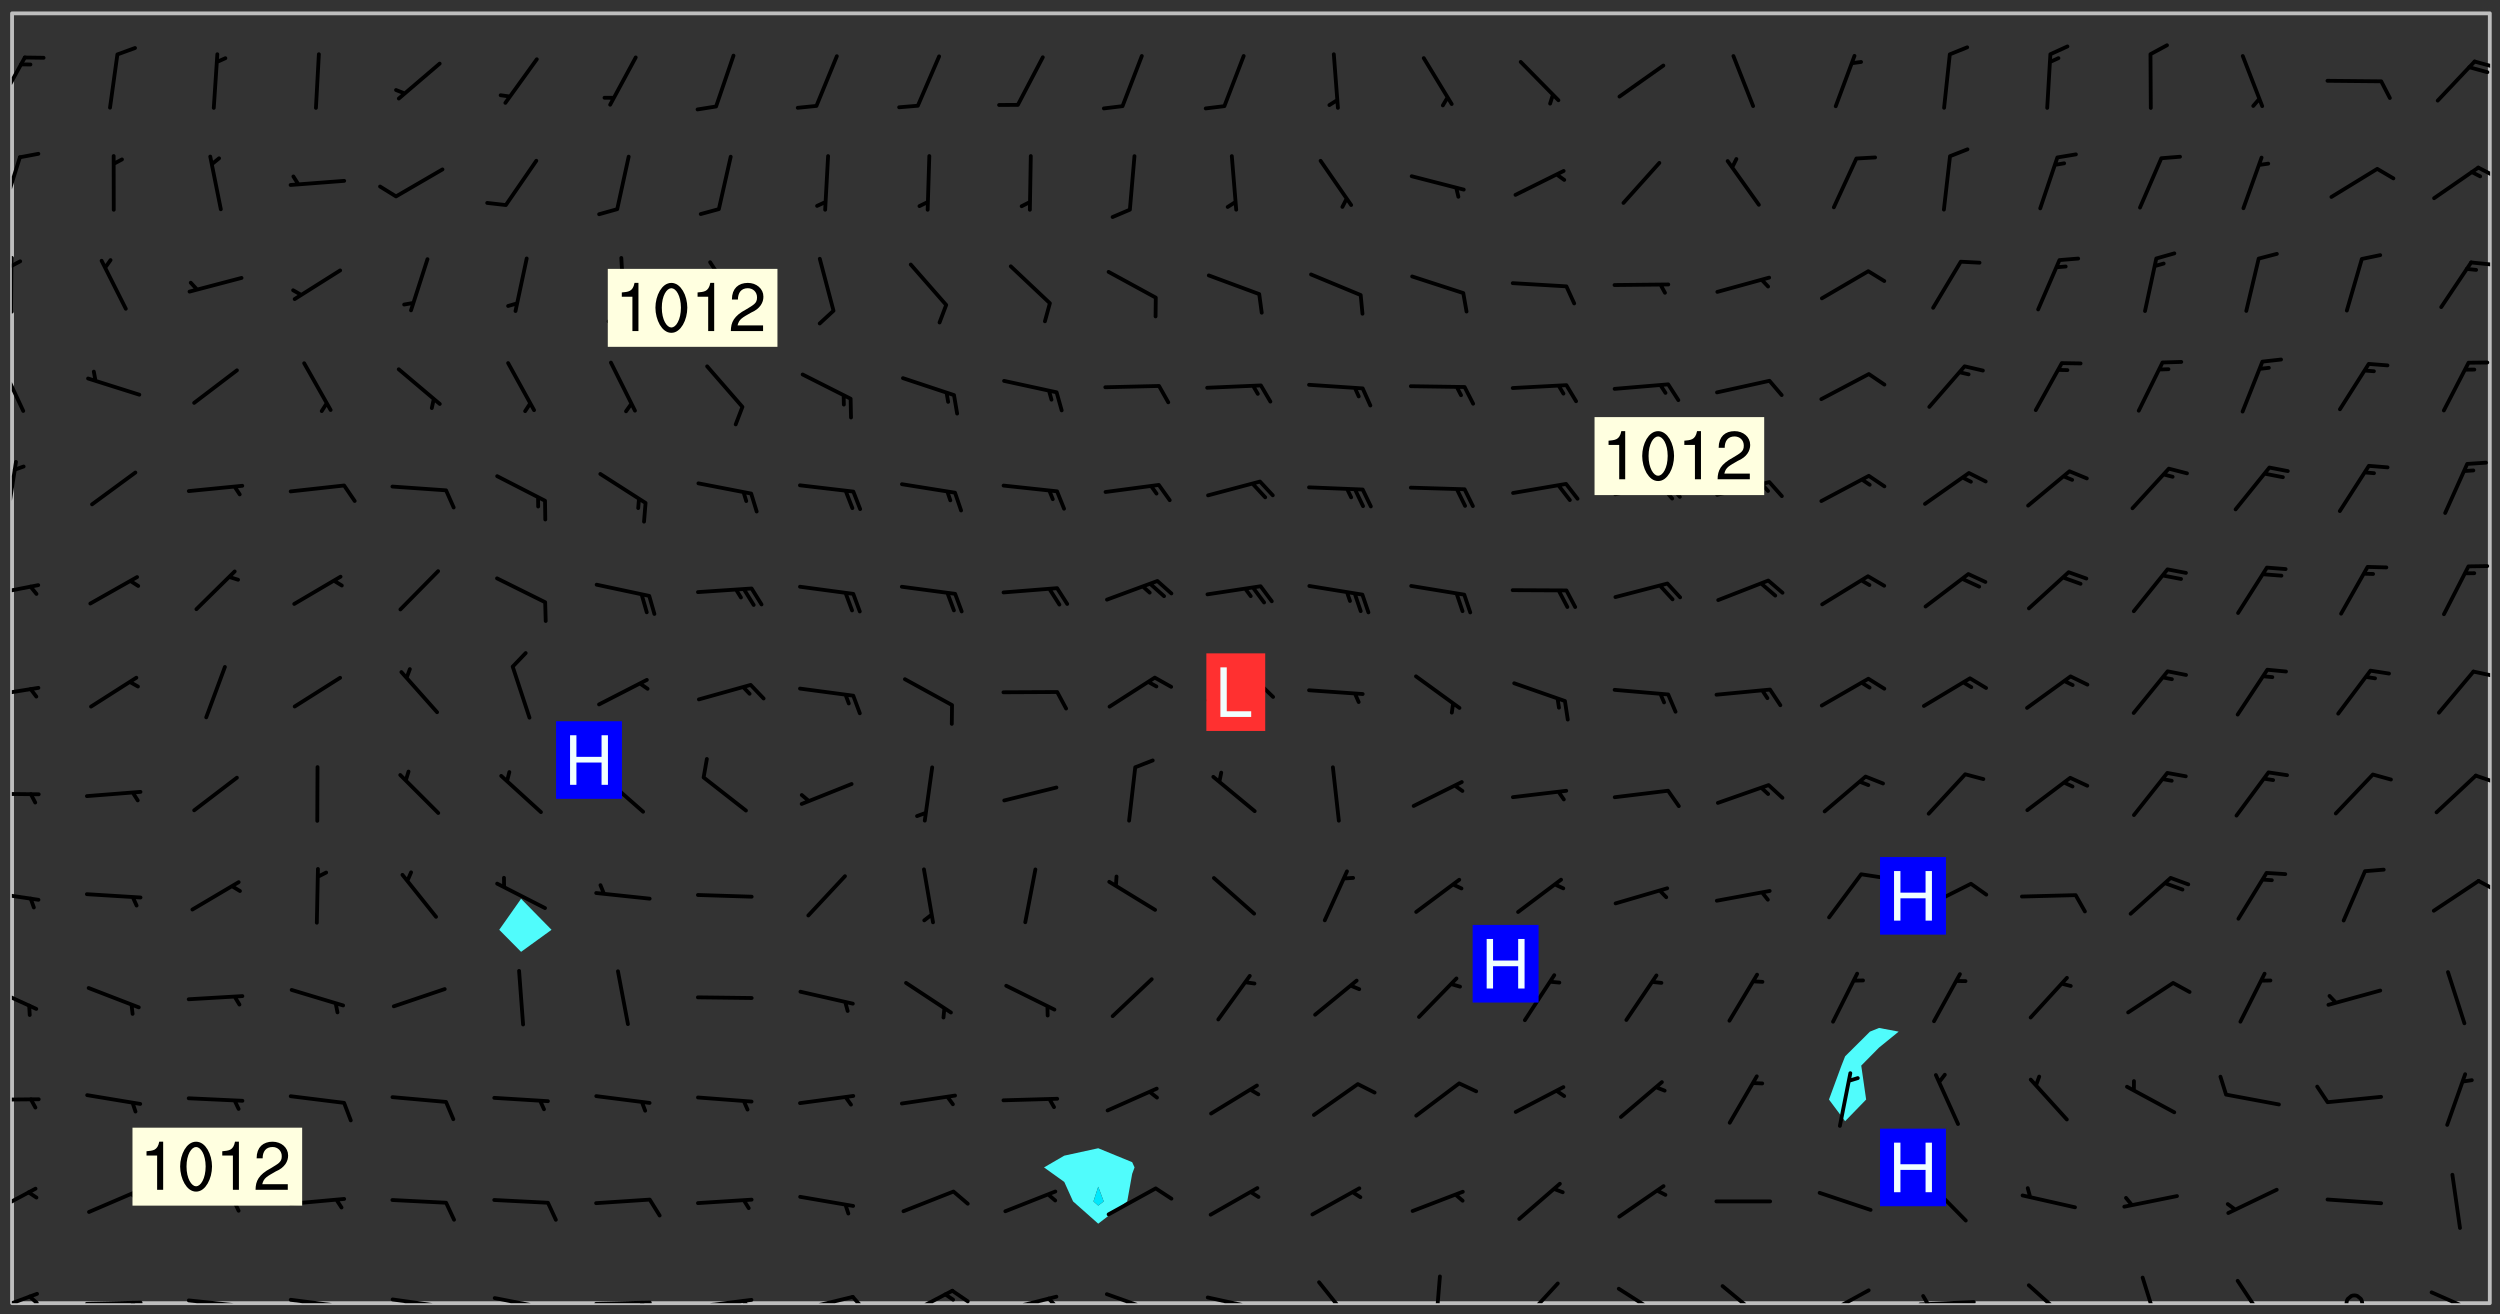 <svg xmlns="http://www.w3.org/2000/svg" role="img" xmlns:xlink="http://www.w3.org/1999/xlink" viewBox="142.45 309.95 326.84 171.84"><rect x="142.45" y="309.95" width="326.84" height="171.84" fill="#333333" stroke="none"/><defs><clipPath id="clip2"><path d="M 144 311.672 L 145 311.672 L 145 480.328 L 144 480.328 Z M 144 311.672"/></clipPath><clipPath id="clip3"><path d="M 144 311.672 L 468 311.672 L 468 480.328 L 144 480.328 Z M 144 311.672"/></clipPath><clipPath id="clip4"><path d="M 467 311.672 L 468 311.672 L 468 480.328 L 467 480.328 Z M 467 311.672"/></clipPath><clipPath id="clip5"><path d="M 144 478 L 148 478 L 148 480.328 L 144 480.328 Z M 144 478"/></clipPath><clipPath id="clip6"><path d="M 146 479 L 148 479 L 148 480.328 L 146 480.328 Z M 146 479"/></clipPath><clipPath id="clip7"><path d="M 153 480 L 162 480 L 162 480.328 L 153 480.328 Z M 153 480"/></clipPath><clipPath id="clip8"><path d="M 159 480 L 161 480 L 161 480.328 L 159 480.328 Z M 159 480"/></clipPath><clipPath id="clip9"><path d="M 166 479 L 175 479 L 175 480.328 L 166 480.328 Z M 166 479"/></clipPath><clipPath id="clip10"><path d="M 172 480 L 174 480 L 174 480.328 L 172 480.328 Z M 172 480"/></clipPath><clipPath id="clip11"><path d="M 180 479 L 188 479 L 188 480.328 L 180 480.328 Z M 180 479"/></clipPath><clipPath id="clip12"><path d="M 186 480 L 188 480 L 188 480.328 L 186 480.328 Z M 186 480"/></clipPath><clipPath id="clip13"><path d="M 193 479 L 201 479 L 201 480.328 L 193 480.328 Z M 193 479"/></clipPath><clipPath id="clip14"><path d="M 199 480 L 201 480 L 201 480.328 L 199 480.328 Z M 199 480"/></clipPath><clipPath id="clip15"><path d="M 206 479 L 215 479 L 215 480.328 L 206 480.328 Z M 206 479"/></clipPath><clipPath id="clip16"><path d="M 212 480 L 214 480 L 214 480.328 L 212 480.328 Z M 212 480"/></clipPath><clipPath id="clip17"><path d="M 220 479 L 228 479 L 228 480.328 L 220 480.328 Z M 220 479"/></clipPath><clipPath id="clip18"><path d="M 226 480 L 228 480 L 228 480.328 L 226 480.328 Z M 226 480"/></clipPath><clipPath id="clip19"><path d="M 233 479 L 241 479 L 241 480.328 L 233 480.328 Z M 233 479"/></clipPath><clipPath id="clip20"><path d="M 239 479 L 241 479 L 241 480.328 L 239 480.328 Z M 239 479"/></clipPath><clipPath id="clip21"><path d="M 246 479 L 255 479 L 255 480.328 L 246 480.328 Z M 246 479"/></clipPath><clipPath id="clip22"><path d="M 253 479 L 256 479 L 256 480.328 L 253 480.328 Z M 253 479"/></clipPath><clipPath id="clip23"><path d="M 260 478 L 268 478 L 268 480.328 L 260 480.328 Z M 260 478"/></clipPath><clipPath id="clip24"><path d="M 266 478 L 270 478 L 270 480.328 L 266 480.328 Z M 266 478"/></clipPath><clipPath id="clip25"><path d="M 265 478 L 268 478 L 268 480.328 L 265 480.328 Z M 265 478"/></clipPath><clipPath id="clip26"><path d="M 273 479 L 281 479 L 281 480.328 L 273 480.328 Z M 273 479"/></clipPath><clipPath id="clip27"><path d="M 279 479 L 281 479 L 281 480.328 L 279 480.328 Z M 279 479"/></clipPath><clipPath id="clip28"><path d="M 286 478 L 295 478 L 295 480.328 L 286 480.328 Z M 286 478"/></clipPath><clipPath id="clip29"><path d="M 292 480 L 294 480 L 294 480.328 L 292 480.328 Z M 292 480"/></clipPath><clipPath id="clip30"><path d="M 300 479 L 308 479 L 308 480.328 L 300 480.328 Z M 300 479"/></clipPath><clipPath id="clip31"><path d="M 305 480 L 307 480 L 307 480.328 L 305 480.328 Z M 305 480"/></clipPath><clipPath id="clip32"><path d="M 314 477 L 320 477 L 320 480.328 L 314 480.328 Z M 314 477"/></clipPath><clipPath id="clip33"><path d="M 329 476 L 331 476 L 331 480.328 L 329 480.328 Z M 329 476"/></clipPath><clipPath id="clip34"><path d="M 341 477 L 347 477 L 347 480.328 L 341 480.328 Z M 341 477"/></clipPath><clipPath id="clip35"><path d="M 353 478 L 361 478 L 361 480.328 L 353 480.328 Z M 353 478"/></clipPath><clipPath id="clip36"><path d="M 367 477 L 374 477 L 374 480.328 L 367 480.328 Z M 367 477"/></clipPath><clipPath id="clip37"><path d="M 380 478 L 388 478 L 388 480.328 L 380 480.328 Z M 380 478"/></clipPath><clipPath id="clip38"><path d="M 380 480 L 382 480 L 382 480.328 L 380 480.328 Z M 380 480"/></clipPath><clipPath id="clip39"><path d="M 393 479 L 401 479 L 401 480.328 L 393 480.328 Z M 393 479"/></clipPath><clipPath id="clip40"><path d="M 393 479 L 395 479 L 395 480.328 L 393 480.328 Z M 393 479"/></clipPath><clipPath id="clip41"><path d="M 407 477 L 414 477 L 414 480.328 L 407 480.328 Z M 407 477"/></clipPath><clipPath id="clip42"><path d="M 422 476 L 425 476 L 425 480.328 L 422 480.328 Z M 422 476"/></clipPath><clipPath id="clip43"><path d="M 434 477 L 440 477 L 440 480.328 L 434 480.328 Z M 434 477"/></clipPath><clipPath id="clip44"><path d="M 448 479 L 452 479 L 452 480.328 L 448 480.328 Z M 448 479"/></clipPath><clipPath id="clip45"><path d="M 460 478 L 468 478 L 468 480.328 L 460 480.328 Z M 460 478"/></clipPath><clipPath id="clip46"><path d="M 144 465 L 148 465 L 148 469 L 144 469 Z M 144 465"/></clipPath><clipPath id="clip47"><path d="M 144 453 L 148 453 L 148 454 L 144 454 Z M 144 453"/></clipPath><clipPath id="clip48"><path d="M 144 438 L 148 438 L 148 443 L 144 443 Z M 144 438"/></clipPath><clipPath id="clip49"><path d="M 144 426 L 148 426 L 148 428 L 144 428 Z M 144 426"/></clipPath><clipPath id="clip50"><path d="M 466 424 L 468 424 L 468 427 L 466 427 Z M 466 424"/></clipPath><clipPath id="clip51"><path d="M 144 413 L 148 413 L 148 415 L 144 415 Z M 144 413"/></clipPath><clipPath id="clip52"><path d="M 465 411 L 468 411 L 468 413 L 465 413 Z M 465 411"/></clipPath><clipPath id="clip53"><path d="M 144 399 L 148 399 L 148 402 L 144 402 Z M 144 399"/></clipPath><clipPath id="clip54"><path d="M 465 397 L 468 397 L 468 399 L 465 399 Z M 465 397"/></clipPath><clipPath id="clip55"><path d="M 144 386 L 148 386 L 148 389 L 144 389 Z M 144 386"/></clipPath><clipPath id="clip56"><path d="M 144 370 L 145 370 L 145 378 L 144 378 Z M 144 370"/></clipPath><clipPath id="clip57"><path d="M 144 357 L 146 357 L 146 364 L 144 364 Z M 144 357"/></clipPath><clipPath id="clip58"><path d="M 144 343 L 145 343 L 145 351 L 144 351 Z M 144 343"/></clipPath><clipPath id="clip59"><path d="M 144 343 L 146 343 L 146 345 L 144 345 Z M 144 343"/></clipPath><clipPath id="clip60"><path d="M 465 344 L 468 344 L 468 345 L 465 345 Z M 465 344"/></clipPath><clipPath id="clip61"><path d="M 144 330 L 146 330 L 146 338 L 144 338 Z M 144 330"/></clipPath><clipPath id="clip62"><path d="M 466 331 L 468 331 L 468 334 L 466 334 Z M 466 331"/></clipPath><clipPath id="clip63"><path d="M 144 317 L 146 317 L 146 324 L 144 324 Z M 144 317"/></clipPath><clipPath id="clip64"><path d="M 465 317 L 468 317 L 468 319 L 465 319 Z M 465 317"/></clipPath><g id="surface578" clip-path="url(#clip1)"><path fill="#fff" fill-opacity="0" fill-rule="evenodd" d="M 0 0 L 1000 0 L 1000 1000 L 0 1000 Z M 0 0"/><path fill="#d3d3d3" fill-opacity="0" fill-rule="evenodd" d="M162.152 355.867L161.918 356.16 161.977 356.395 162.094 356.566 162.27 356.801 162.562 357.148 162.676 357.207 162.793 357.035 162.852 356.801 163.027 356.625 163.492 356.449 164.191 356.449 164.426 356.742 164.715 357.559 164.773 357.734 164.949 357.965 165.301 358.199 166 358.898 166.172 359.074 166.406 359.422 166.641 359.832 166.93 360.414 167.34 360.879 167.57 361.113 167.805 361.289 167.922 361.52 168.098 361.812 168.27 362.977 168.27 363.211 168.328 363.5 168.387 363.617 168.504 363.734 168.852 364.145 168.969 364.316 169.145 364.492 169.32 364.727 169.438 364.898 169.609 365.25 169.668 365.484 169.902 365.891 170.137 365.832 169.961 366.008 169.902 366.938 169.32 366.938 169.086 366.824 168.738 366.938 168.621 367.055 168.562 367.348 168.504 367.523 168.387 367.695 167.922 367.988 167.863 368.223 167.805 368.336 167.805 368.98 167.863 369.152 167.863 369.562 167.922 369.621 167.922 370.027 167.98 370.434 168.098 370.609 168.156 370.668 168.387 371.309 168.328 371.602 168.328 372.301 168.27 372.883 168.27 373.117 168.211 373.348 168.156 373.699 168.156 375.621 168.211 375.738 168.637 375.738 168.27 375.855 168.246 376.207 169.137 377.375 170.879 377.914 172.219 378.273 172.219 378.812 172.309 379.621 172.844 380.336 174.363 380.605 175.254 380.52 175.344 381.684 175.879 381.863 177.039 381.684 179.094 380.699 180.254 380.336 182.133 380.16 183.828 379.98 183.648 380.699 182.133 380.785 180.883 380.875 180.078 381.145 179.004 381.953 179.273 382.672 179.809 383.57 179.629 384.195 179.363 385.004 179.629 386.082 180.254 386.98 181.059 387.16 182.309 386.98 182.043 387.703 182.141 388.207 182.195 388.5 182.195 388.672 182.254 388.965 182.254 389.371 182.43 389.488 182.781 389.605 183.188 389.605 183.48 389.43 183.594 389.312 183.652 389.195 183.77 388.965 183.828 388.789 184.18 388.324 184.41 388.148 184.586 388.09 184.762 388.148 184.82 388.324 184.938 389.312 184.992 389.781 185.051 389.953 185.168 390.188 185.344 390.246 186.16 390.305 186.449 390.305 186.566 390.539 186.625 390.945 186.684 391.297 186.684 392.402 186.801 392.695 186.918 393.043 187.207 393.742 187.383 394.094 187.965 394.848 188.316 395.023 188.488 395.082 188.957 395.316 189.598 395.781 189.945 396.016 190.238 396.191 190.531 396.246 190.762 396.309 191.578 396.656 191.871 396.832 191.984 397.004 192.336 397.355 192.453 397.531 192.977 398.172 192.977 398.461 193.035 398.812 193.035 399.16 193.094 399.512 193.152 399.801 193.27 399.859 193.441 399.918 193.617 399.918 194.199 400.152 194.375 400.27 194.551 400.559 194.727 400.793 194.84 401.027 195.133 401.258 195.25 401.375 195.25 401.785 195.309 401.84 195.598 402.074 195.832 402.191 195.891 402.309 196.008 402.48 196.066 402.598 196.297 402.832 196.355 403.008 196.59 403.066 196.707 403.125 196.59 403.238 196.531 403.355 196.531 403.473 196.414 403.766 196.297 404.055 196.297 404.637 196.473 404.754 196.59 404.812 196.648 404.93 196.766 405.047 196.879 405.105 197.055 405.453 197.113 405.805 197.172 406.211 197.172 406.387 197.113 406.562 196.996 407.262 196.996 407.434 197.113 407.609 197.406 407.902 197.812 407.902 197.988 408.02 198.105 408.191 198.223 408.484 198.223 408.719 197.695 408.719 197.465 408.484 197.23 408.484 197.055 408.543 196.996 409.242 197.055 409.59 197.172 409.766 197.348 410.176 197.465 410.406 197.754 410.875 197.93 410.93 198.453 410.93 198.688 410.988 199.445 411.629 199.504 411.922 199.504 412.156 199.562 412.215 199.793 412.562 199.793 412.914 199.676 413.086 199.676 413.379 199.969 413.668 200.262 413.844 200.434 413.902 200.727 414.078 201.02 414.195 201.602 414.602 201.891 414.836 202.184 415.012 202.402 415.172 202.418 415.184 202.648 415.359 203.289 415.883 203.465 416.117 203.582 416.293 203.758 416.469 203.871 416.641 203.871 417.281 203.988 417.457 204.457 417.574 205.039 417.691 205.273 417.75 205.504 417.863 205.797 417.98 205.91 418.039 206.496 418.391 206.785 418.562 206.961 418.625 207.137 418.68 207.312 418.738 208.012 419.09 208.301 419.266 208.535 419.32 208.824 419.496 209.059 419.613 209.699 420.02 209.992 420.137 210.164 420.195 210.398 420.254 210.809 420.312 211.039 420.371 211.273 420.488 211.332 420.66 210.922 420.836 211.391 420.895 211.449 421.188 211.562 421.422 211.738 421.477 211.973 421.535 212.148 421.594 212.555 421.711 213.195 421.945 213.312 422.117 213.371 422.352 213.371 422.527 213.312 422.645 213.254 423.051 213.488 423.285 213.605 423.344 213.953 423.461 214.594 423.691 214.77 423.809 215.059 423.926 215.234 424.102 215.469 424.566 216.051 425.672 216.227 425.848 216.574 426.023 216.75 426.141 217.102 426.258 218.148 426.781 218.383 426.84 218.848 426.953 219.141 427.012 219.605 427.188 220.363 427.77 220.598 428.004 220.945 428.469 221.121 428.645 221.41 428.879 222.227 429.578 222.52 429.754 222.809 430.043 223.102 430.219 223.395 430.508 224.09 431.148 224.266 431.324 224.559 431.559 224.848 431.793 225.316 432.082 225.957 432.664 226.305 432.898 226.539 433.191 226.887 433.539 227.238 434.004 228.172 434.996 228.52 435.402 228.637 435.578 228.871 435.637 228.984 435.754 229.629 435.93 229.859 436.043 230.094 436.102 230.387 436.277 230.617 436.395 231.551 437.094 231.957 437.5 232.191 437.676 232.598 437.852 232.832 437.969 233.648 438.316 233.996 438.551 234.23 438.668 234.523 438.957 234.754 439.074 235.512 439.426 235.863 439.598 236.094 439.656 236.387 439.773 236.621 439.832 237.492 440.008 238.309 440.008 238.777 440.238 238.949 440.297 239.824 440.996 240.289 441.113 240.582 441.172 240.758 441.23 240.988 441.289 241.457 441.348 241.805 441.406 242.156 441.465 242.562 441.523 242.855 441.523 243.027 441.582 243.027 441.812 243.203 441.988 243.496 441.988 243.844 442.047 244.195 442.105 244.895 442.223 245.535 442.223 246 441.988 246.293 441.812 246.465 441.695 246.875 441.523 247.164 441.348 248.098 440.883 248.566 440.59 249.09 440.297 249.555 440.125 250.02 439.949 251.07 439.484 251.359 439.367 251.77 439.25 252.059 439.133 252.586 438.957 254.102 438.258 254.684 437.91 254.973 437.852 255.266 437.793 255.613 437.676 256.488 437.445 256.84 437.328 256.953 437.328 257.188 437.27 258.062 437.035 258.297 436.977 259.109 436.977 259.461 436.918 260.277 436.801 260.449 436.742 260.801 436.688 261.094 436.629 261.324 436.57 262.141 436.395 262.316 436.336 262.664 436.336 262.898 436.277 263.363 436.16 264.121 435.988 264.355 435.93 264.703 435.93 265.113 435.812 265.402 435.754 266.688 435.695 266.977 435.695 267.387 435.637 267.617 435.578 267.793 435.578 268.668 435.461 269.074 435.461 269.484 435.344 269.832 435.344 270.184 435.23 271.055 435.172 272.805 435.172 273.852 435.461 274.262 435.578 274.551 435.695 274.902 435.812 275.191 435.93 276.242 436.102 276.531 436.16 276.824 436.16 277.117 436.219 277.289 436.277 277.699 436.336 277.871 436.395 277.988 436.453 278.105 436.453 278.223 436.512 278.574 436.57 278.688 436.57 279.098 436.637 281.02 437.031 282.945 437.426 284.465 437.875 286.16 438.594 288.305 439.398 289.91 438.68 291.34 437.875 292.5 436.797 293.75 436.348 296.785 435.629 298.66 435.27 300.805 433.922 303.039 432.668 305.539 431.41 307.234 430.961 309.02 430.781 310.18 430.512 310.805 431.051 312.145 430.781 312.859 429.793 313.844 428.449 314.289 428.27 315.094 427.91 316.969 427.371 318.754 426.922 320.004 426.652 321.164 426.562 322.863 426.473 324.824 426.203 326.074 426.113 326.613 426.113 327.238 426.023 328.129 426.023 330.273 425.844 332.684 425.664 335.273 425.574 336.969 425.754 338.578 425.844 340.008 426.203 341.168 426.922 343.043 427.91 344.203 429.438 344.469 430.152 345.098 430.242 345.453 431.141 345.988 431.68 346.523 433.207 347.598 433.566 348.133 433.566 347.328 434.102 347.418 435.809 348.133 438.504 349.023 439.309 349.918 440.297 350.633 441.555 352.418 442.094 353.938 441.914 354.293 443.258 355.902 442.453 356.883 441.914 357.152 442.184 357.469 441.969 357.688 441.824 358.488 442.273 358.938 441.914 359.293 441.914 359.828 441.645 360.367 440.926 360.902 440.656 361.527 439.668 362.688 440.117 363.527 440.488 364.922 441.105 366.617 440.926 368.223 440.926 370.008 441.016 370.188 439.309 370.723 437.965 371.527 438.234 372.02 439.082 372.422 439.488 372.332 440.027 372.332 440.387 373.047 440.836 373.758 440.566 375.188 440.566 375.547 441.555 375.992 442.812 376.707 444.156 377.957 444.785 379.652 445.414 380.367 445.234 380.547 444.695 381.527 444.605 381.977 444.965 382.062 446.223 381.797 446.852 381.262 447.031 381.262 447.57 381.977 448.555 382.242 449.094 383.227 450.082 384.027 451.16 383.762 451.52 383.672 452.418 383.047 454.75 382.691 456.816 382.602 458.609 382.422 459.328 382.332 459.867 382.332 461.305 381.352 463.188 380.992 464.895 380.457 465.793 379.652 466.961 379.387 467.5 381.441 468.754 381.527 469.113 381.172 469.652 381.082 469.473 381.082 470.281 381.172 471.719 380.727 472.434 379.652 472.527 379.387 473.242 379.922 474.141 380.727 474.859 381.887 475.668 383.227 475.938 383.672 476.297 383.316 476.746 381.527 476.656 380.277 476.207 379.562 475.488 378.938 475.398 378.762 478.988 378.574 480.297 467.934 480.297 467.934 311.703 412.664 311.703 412.664 360.785 413.426 360.91 416.715 361.453 418.738 364.289 418.738 367.043 421.09 367.375 423.438 367.707 427.488 367.707 426.109 371.867 424.086 372.574 422.062 373.277 421.52 373.621 418.926 375.238 418.738 375.355 416.715 373.277 415.984 370.535 413.312 368.457 411.938 364.957 411.871 364.875 409.914 362.203 412.664 360.785 412.664 311.703 294.422 311.703 294.422 403.117 294.539 403.148 294.672 403.16 294.746 403.234 294.852 403.281 294.941 403.34 295.027 403.398 295.117 403.457 295.414 403.754 295.473 403.844 295.504 403.961 295.531 404.078 295.547 404.215 295.516 404.332 295.457 404.422 295.398 404.508 295.355 404.613 295.309 404.715 295.281 404.836 295.281 404.98 295.457 405.25 295.605 405.398 295.68 405.484 295.754 405.559 295.797 405.664 295.859 405.754 295.918 405.84 295.961 405.945 296.02 406.035 296.066 406.137 296.109 406.242 296.168 406.328 296.285 406.508 296.359 406.582 296.422 406.668 296.48 406.758 296.523 406.863 296.582 406.953 296.641 407.039 296.703 407.129 296.762 407.219 296.805 407.32 296.922 407.5 296.996 407.574 297.055 407.66 297.129 407.734 297.219 407.793 297.324 407.84 297.473 407.84 297.605 407.824 297.738 407.84 297.84 407.793 297.914 407.719 297.961 407.617 297.945 407.484 297.945 407.336 297.898 407.23 297.871 407.113 297.824 407.012 297.797 406.891 297.754 406.789 297.691 406.699 297.648 406.598 297.605 406.492 297.574 406.375 297.559 406.242 297.547 406.105 297.633 406.047 297.691 405.961 297.812 405.93 297.855 406.035 297.871 406.168 297.871 406.285 297.93 406.387 297.988 406.477 298.078 406.535 298.227 406.684 298.285 406.773 298.328 406.879 298.316 406.98 298.402 407.039 298.508 407.086 298.594 407.145 298.684 407.203 298.758 407.277 298.641 407.305 298.535 407.352 298.449 407.41 298.375 407.484 298.316 407.574 298.254 407.66 298.227 407.781 298.18 407.883 298.137 407.988 298.105 408.105 298.094 408.238 298.078 408.371 298.078 408.52 298.105 408.637 298.152 408.742 298.195 408.844 298.254 408.934 298.328 409.008 298.418 409.066 298.492 409.141 298.582 409.199 298.641 409.289 298.684 409.395 298.73 409.496 298.848 409.527 298.98 409.543 299.129 409.543 299.246 409.512 299.352 409.555 299.395 409.66 299.441 409.762 299.469 409.883 299.5 410 299.527 410.117 299.559 410.238 299.586 410.355 299.691 410.398 299.793 410.445 299.926 410.43 300.074 410.578 300.137 410.664 300.211 410.738 300.281 410.812 300.371 410.875 300.477 410.918 300.578 410.961 300.695 410.992 300.832 411.008 300.949 410.977 301.023 410.902 301.051 410.785 301.039 410.652 301.008 410.531 300.98 410.414 301.023 410.309 301.141 410.309 301.23 410.371 301.348 410.398 301.496 410.398 301.629 410.414 301.777 410.414 301.91 410.43 302.043 410.414 302.191 410.414 302.324 410.398 302.457 410.387 302.594 410.398 302.711 410.371 302.844 410.355 303.035 410.297 302.977 410.473 302.961 410.605 302.934 410.727 302.918 410.859 302.859 410.945 302.727 410.961 302.621 411.008 302.516 411.051 302.398 411.082 302.281 411.109 302.016 411.141 301.867 411.141 301.734 411.156 301.66 411.23 301.719 411.316 301.867 411.465 301.984 411.645 302.059 411.715 302.148 411.777 302.238 411.836 302.324 411.895 302.414 411.953 302.516 411.996 302.621 412.059 302.727 412.102 302.812 412.16 302.918 412.207 303.02 412.25 303.199 412.367 303.258 412.457 303.215 412.559 303.168 412.664 303.184 412.797 303.406 413.02 303.465 413.109 303.508 413.211 303.539 413.332 303.582 413.434 303.598 413.566 303.629 413.684 303.641 413.82 303.672 413.938 303.82 414.086 303.922 414.129 304.027 414.172 304.145 414.203 304.277 414.219 304.414 414.234 304.531 414.234 304.648 414.203 304.738 414.145 304.781 414.039 304.828 413.938 304.871 413.832 304.902 413.715 304.914 413.582 304.914 413.434 304.902 413.301 304.887 413.168 304.855 413.051 304.812 412.945 304.766 412.84 304.723 412.738 304.68 412.633 304.664 412.5 304.68 412.367 304.707 412.25 304.738 412.133 304.766 412.012 304.812 411.91 304.902 411.852 304.988 411.789 305.062 411.715 305.152 411.656 305.375 411.434 305.434 411.348 305.508 411.273 305.625 411.094 305.684 411.008 305.684 410.859 305.609 410.785 305.508 410.738 305.402 410.695 305.301 410.652 305.242 410.562 305.195 410.457 305.168 410.34 305.258 410.281 305.375 410.25 305.477 410.207 305.656 410.09 305.805 409.941 305.816 409.809 305.805 409.703 305.715 409.645 305.582 409.66 305.434 409.66 305.301 409.676 305.168 409.66 305.047 409.629 304.961 409.57 304.887 409.496 304.828 409.406 304.766 409.32 304.648 409.141 304.59 409.055 304.621 408.934 304.707 408.875 304.828 408.844 304.887 408.758 304.887 408.637 304.855 408.52 304.797 408.43 304.738 408.344 304.691 408.238 304.664 408.121 304.648 407.988 304.707 407.898 304.781 407.824 304.871 407.766 304.988 407.586 305.062 407.512 305.121 407.426 305.27 407.277 305.391 407.246 305.523 407.23 305.656 407.246 305.73 407.32 305.773 407.426 305.789 407.559 305.758 407.676 305.641 407.707 305.508 407.719 305.359 407.867 305.316 407.973 305.27 408.074 305.242 408.195 305.211 408.312 305.211 408.461 305.242 408.578 305.285 408.684 305.344 408.773 305.418 408.844 305.492 408.918 305.609 408.949 305.73 408.977 305.848 408.949 305.98 408.934 306.098 408.934 306.188 408.992 306.262 409.066 306.309 409.172 306.367 409.258 306.469 409.305 306.602 409.32 306.707 409.363 306.793 409.422 306.781 409.527 306.707 409.602 306.527 409.719 306.469 409.809 306.379 409.867 306.309 409.941 306.234 410.016 306.172 410.105 306.145 410.223 306.129 410.355 306.145 410.488 306.129 410.621 306.129 410.77 306.145 410.902 306.172 411.02 306.203 411.141 306.277 411.215 306.367 411.273 306.453 411.332 306.543 411.391 306.66 411.422 306.66 411.508 306.559 411.555 306.469 411.613 306.203 411.645 306.086 411.672 305.938 411.672 305.832 411.715 305.73 411.762 305.672 411.852 305.609 412.086 305.598 412.219 305.566 412.34 305.551 412.473 305.551 412.766 305.539 412.898 305.551 413.035 305.566 413.168 305.699 413.184 305.832 413.195 305.953 413.227 306.039 413.285 306.113 413.359 306.16 413.465 306.203 413.566 306.219 413.699 306.219 414.145 306.203 414.277 306.203 414.723 306.234 414.988 306.262 415.105 306.277 415.238 306.309 415.355 306.395 415.566 306.426 415.832 306.426 415.98 306.395 416.098 306.367 416.215 306.336 416.336 306.309 416.453 306.277 416.57 306.246 416.691 306.234 416.824 306.219 416.957 306.309 417.016 306.426 416.984 306.527 417 306.574 417.105 306.543 417.371 306.543 417.812 306.5 417.918 306.453 418.023 306.41 418.125 306.367 418.23 306.309 418.316 306.277 418.438 306.234 418.555 306.203 418.672 306.188 418.805 306.203 418.938 306.262 419.027 306.367 419.074 306.453 419.133 306.512 419.219 306.5 419.355 306.469 419.473 306.426 419.574 306.426 420.02 306.41 420.152 306.41 420.301 306.379 420.418 306.336 420.523 306.309 420.641 306.262 420.746 306.219 420.848 306.188 420.969 306.16 421.086 306.129 421.219 306.098 421.336 306.07 421.453 306.027 421.559 305.996 421.676 305.965 421.797 305.953 421.93 305.938 422.062 305.938 422.359 305.965 422.477 305.965 422.625 306.012 423.023 306.039 423.141 306.098 423.23 306.219 423.262 306.367 423.262 306.5 423.246 306.559 423.336 306.559 423.453 306.5 423.543 306.41 423.602 306.309 423.645 306.203 423.691 306.113 423.75 306.027 423.809 305.891 423.824 305.773 423.793 305.641 423.777 305.539 423.824 305.477 423.91 305.465 424.047 305.449 424.18 305.418 424.297 305.391 424.414 305.375 424.547 305.344 424.668 305.344 424.965 305.359 425.098 305.391 425.215 305.391 425.363 305.402 425.496 305.402 425.645 305.375 425.762 305.328 425.863 305.301 425.984 305.27 426.102 305.211 426.191 305.137 426.266 305.035 426.309 304.93 426.355 304.812 426.383 304.691 426.414 304.59 426.367 304.648 426.281 304.754 426.234 304.781 426.117 304.812 426 304.84 425.879 304.871 425.762 304.871 425.613 304.887 425.48 304.855 425.363 304.812 425.258 304.707 425.273 304.633 425.348 304.531 425.391 304.441 425.453 304.367 425.527 304.324 425.629 304.309 425.762 304.277 425.879 304.25 426 304.219 426.117 304.191 426.234 304.16 426.355 304.133 426.473 304.102 426.59 304.059 426.695 303.969 426.754 303.879 426.754 303.762 426.723 303.73 426.637 303.746 426.5 303.715 426.383 303.715 426.234 303.703 426.102 303.703 425.953 303.641 425.719 303.613 425.598 303.57 425.496 303.523 425.391 303.465 425.305 303.406 425.215 303.363 425.109 303.301 425.023 303.152 424.875 303.082 424.801 302.977 424.754 302.871 424.711 302.77 424.668 302.473 424.371 302.383 424.297 302.297 424.238 302.191 424.195 302.102 424.133 302.016 424.074 301.91 424.031 301.82 423.973 301.734 423.91 301.66 423.84 301.555 423.793 301.469 423.734 301.363 423.691 301.273 423.629 301.172 423.586 301.066 423.543 300.98 423.484 300.875 423.438 300.77 423.395 300.668 423.348 300.578 423.289 300.477 423.246 300.371 423.203 300.281 423.141 300.164 423.113 300.031 423.098 299.898 423.113 299.75 423.113 299.617 423.129 299.5 423.098 299.41 423.039 299.336 422.965 299.246 422.906 299.145 422.859 298.996 422.859 298.875 422.832 298.773 422.789 298.699 422.715 298.582 422.535 298.492 422.477 298.391 422.434 298.301 422.371 298.195 422.328 298.105 422.27 298.02 422.211 297.914 422.164 297.855 422.078 297.797 421.988 297.754 421.883 297.707 421.781 297.633 421.707 297.547 421.648 297.473 421.574 297.383 421.516 297.16 421.293 297.117 421.188 297.086 420.922 297.191 420.879 297.336 420.879 297.441 420.922 297.516 420.996 297.605 421.055 297.691 421.113 297.797 421.16 297.887 421.219 298.035 421.367 298.105 421.441 298.254 421.59 298.316 421.676 298.391 421.75 298.477 421.809 298.551 421.883 298.641 421.945 298.73 422.004 298.816 422.062 299.086 422.238 299.188 422.285 299.293 422.328 299.395 422.371 299.441 422.297 299.5 422.211 299.574 422.137 299.645 422.062 299.75 422.105 299.824 422.18 299.883 422.27 299.926 422.371 299.973 422.477 300.016 422.582 300.137 422.609 300.254 422.582 300.328 422.492 300.371 422.387 300.43 422.297 300.504 422.223 300.609 422.18 300.727 422.152 300.859 422.164 300.949 422.223 301.098 422.371 301.156 422.461 301.199 422.566 301.246 422.668 301.289 422.773 301.332 422.875 301.438 422.922 301.543 422.965 301.676 422.98 301.762 422.922 301.82 422.832 301.895 422.758 302 422.715 302.117 422.742 302.223 422.789 302.324 422.832 302.43 422.875 302.531 422.922 302.711 423.039 302.711 423.156 302.695 423.289 302.711 423.422 302.727 423.559 302.785 423.645 302.887 423.691 303.008 423.719 303.125 423.75 303.273 423.75 303.391 423.719 303.449 423.629 303.629 423.512 303.688 423.422 303.762 423.348 303.82 423.262 303.938 423.082 304.117 422.965 304.234 422.996 304.324 423.055 304.367 423.129 304.352 423.262 304.352 423.379 304.441 423.438 304.59 423.438 304.723 423.422 304.855 423.41 305.121 423.379 305.227 423.336 305.344 423.305 305.465 423.277 305.539 423.203 305.609 423.129 305.672 423.039 305.656 422.934 305.609 422.832 305.508 422.789 305.402 422.773 305.285 422.801 305.02 422.832 304.871 422.832 304.797 422.758 304.707 422.699 304.59 422.668 304.473 422.641 304.34 422.625 304.191 422.625 304.059 422.641 303.762 422.641 303.656 422.594 303.508 422.445 303.465 422.344 303.406 422.254 303.629 422.031 303.715 421.973 303.82 421.93 303.938 421.898 304.07 421.883 304.203 421.898 304.34 421.914 304.441 421.957 304.574 421.945 304.664 421.883 304.766 421.84 304.828 421.75 304.781 421.648 304.691 421.59 304.574 421.559 304.473 421.516 304.414 421.426 304.352 421.336 304.352 421.219 304.367 421.086 304.473 421.039 304.547 420.969 304.547 420.848 304.457 420.789 304.426 420.672 304.516 420.613 304.59 420.539 304.633 420.434 304.691 420.344 304.738 420.242 304.754 420.109 304.754 419.961 304.707 419.855 304.664 419.754 304.574 419.695 304.441 419.68 304.34 419.637 304.203 419.621 304.086 419.59 303.641 419.59 303.508 419.574 303.375 419.562 303.242 419.547 303.125 419.516 302.977 419.516 302.844 419.5 302.711 419.488 302.445 419.457 302.324 419.414 302.238 419.355 302.164 419.281 302.164 419.133 302.176 419 302.281 418.953 302.383 418.91 302.516 418.895 302.668 418.895 302.801 418.879 303.094 418.879 303.215 418.91 303.316 418.953 303.406 419.012 303.641 419.074 303.762 419.027 303.852 418.969 303.953 418.926 304.086 418.91 304.191 418.953 304.293 419 304.426 419.012 304.547 418.984 304.691 418.984 304.812 418.953 304.93 418.926 305.035 418.879 305.109 418.805 305.195 418.746 305.344 418.598 305.402 418.512 305.449 418.406 305.477 418.289 305.492 418.184 305.391 418.141 305.301 418.082 305.184 418.051 305.078 418.008 304.988 417.945 304.914 417.859 304.84 417.785 304.738 417.742 304.633 417.695 304.531 417.652 304.473 417.562 304.426 417.461 304.34 417.25 304.277 417.164 304.219 417.074 304.145 417 304.059 416.941 303.789 416.941 303.672 416.973 303.582 417.031 303.48 417.074 303.348 417.09 303.242 417.074 303.215 416.957 303.152 416.867 303.035 416.836 302.934 416.793 302.785 416.645 302.754 416.527 302.738 416.422 302.812 416.348 302.992 416.23 303.109 416.203 303.227 416.172 303.363 416.188 303.465 416.23 303.57 416.273 303.672 416.32 303.777 416.363 303.895 416.395 304.027 416.41 304.145 416.438 304.277 416.453 304.383 416.438 304.473 416.379 304.398 416.305 304.293 416.262 304.219 416.188 304.145 416.098 303.996 415.949 303.91 415.891 303.82 415.832 303.746 415.758 303.656 415.699 303.555 415.652 303.434 415.625 303.332 415.578 303.227 415.535 303.109 415.504 303.008 415.461 302.887 415.43 302.738 415.43 302.621 415.461 302.516 415.504 302.43 415.566 302.25 415.684 302.164 415.742 302.074 415.801 301.969 415.848 301.883 415.906 301.777 415.949 301.676 415.992 301.57 416.039 301.496 416.113 301.438 416.203 301.379 416.289 301.332 416.395 301.273 416.48 301.199 416.555 301.066 416.543 300.949 416.512 300.832 416.512 300.758 416.586 300.668 416.645 300.594 416.719 300.504 416.777 300.418 416.836 300.312 416.883 300.211 416.926 300.074 416.941 299.973 416.898 299.824 416.75 299.719 416.703 299.633 416.703 299.527 416.75 299.426 416.793 299.305 416.824 299.188 416.793 299.113 416.719 299.113 416.602 299.145 416.48 299.219 416.41 299.277 416.32 299.352 416.246 299.469 416.215 299.574 416.172 299.867 416.172 300 416.156 300.137 416.141 300.238 416.098 300.328 416.039 300.43 415.992 300.52 415.934 300.652 415.922 300.742 415.98 300.875 415.992 300.965 415.934 301.051 415.875 301.156 415.832 301.246 415.773 301.332 415.711 301.422 415.652 301.57 415.504 301.629 415.418 301.688 415.328 301.793 415.285 301.926 415.27 302.043 415.297 302.164 415.328 302.223 415.27 302.281 415.18 302.312 414.914 302.34 414.797 302.445 414.809 302.578 414.824 302.68 414.781 302.77 414.723 302.828 414.633 302.902 414.559 302.961 414.469 303.008 414.367 303.02 414.234 303.008 414.102 302.961 413.996 302.812 413.848 302.754 413.758 302.695 413.672 302.652 413.566 302.652 413.121 302.668 412.988 302.668 412.84 302.68 412.707 302.621 412.648 302.531 412.707 302.43 412.664 302.25 412.547 302.164 412.488 302.102 412.398 302.043 412.309 301.969 412.234 301.883 412.176 301.762 412.207 301.66 412.219 301.555 412.266 301.469 412.324 301.363 412.367 301.215 412.516 301.125 412.574 301.039 412.633 300.949 412.695 300.844 412.738 300.711 412.754 300.711 412.633 300.816 412.59 300.934 412.559 301.008 412.488 301.051 412.383 301.051 412.234 301.023 412.117 300.875 411.969 300.742 411.953 300.594 411.953 300.477 411.984 300.371 412.027 300.27 412.07 300.18 412.133 300.062 412.16 299.988 412.086 300 411.953 299.957 411.852 299.914 411.746 299.824 411.688 299.707 411.715 299.586 411.746 299.469 411.777 299.367 411.82 299.246 411.852 299.145 411.895 299.039 411.938 298.949 411.996 298.848 412.012 298.848 411.895 298.863 411.762 298.805 411.672 298.73 411.715 298.582 411.863 298.523 411.953 298.449 412.027 298.402 412.133 298.359 412.234 298.285 412.309 298.227 412.398 298.152 412.473 298.094 412.559 298.02 412.633 297.93 412.695 297.855 412.766 297.781 412.84 297.68 412.855 297.547 412.871 297.441 412.828 297.441 412.707 297.59 412.559 297.633 412.457 297.691 412.367 297.738 412.266 297.781 412.16 297.84 412.07 297.871 411.953 297.914 411.852 297.945 411.73 297.973 411.613 298.02 411.508 298.062 411.406 298.105 411.301 298.18 411.23 298.27 411.168 298.359 411.109 298.461 411.066 298.758 411.066 299.023 411.035 299.129 410.992 299.055 410.918 298.938 410.887 298.832 410.844 298.742 410.785 298.641 410.738 298.551 410.68 298.449 410.637 298.344 410.594 298.254 410.531 298.168 410.473 298.062 410.43 297.961 410.387 297.84 410.355 297.723 410.324 297.621 410.281 297.5 410.25 297.398 410.207 297.309 410.148 297.266 410.043 297.25 409.91 297.352 409.867 297.484 409.852 297.621 409.867 297.754 409.852 297.855 409.809 297.914 409.719 297.93 409.613 297.84 409.555 297.766 409.48 297.664 409.438 297.574 409.379 297.426 409.23 297.383 409.125 297.367 408.992 297.367 408.699 297.309 408.609 297.219 408.551 297.145 408.477 297.102 408.371 297.07 408.254 297.012 408.164 296.938 408.09 296.82 408.062 296.746 407.988 296.656 407.93 296.566 407.867 296.48 407.809 296.406 407.734 296.348 407.648 296.301 407.543 296.215 407.484 296.066 407.336 295.871 407.277 295.738 407.293 295.637 407.336 295.562 407.41 295.516 407.512 295.473 407.617 295.414 407.707 295.355 407.793 295.059 408.09 294.969 408.148 294.883 408.148 294.82 408.062 294.777 407.957 294.809 407.84 294.867 407.75 294.895 407.633 294.883 407.5 294.793 407.438 294.688 407.484 294.57 407.512 294.453 407.543 294.184 407.719 294.082 407.766 293.965 407.793 293.859 407.84 293.77 407.898 293.668 407.941 293.609 407.855 293.562 407.75 293.578 407.617 293.625 407.512 293.695 407.438 293.77 407.367 293.828 407.277 293.828 407.129 293.785 407.023 293.547 407.023 293.445 407.07 293.414 407.188 293.387 407.305 293.355 407.426 293.281 407.469 293.148 407.484 293.074 407.438 293.031 407.336 292.988 407.23 292.941 407.129 292.898 407.023 292.777 407.055 292.676 407.098 292.543 407.113 292.426 407.145 292.32 407.188 292.23 407.246 292.129 407.293 292.008 407.32 291.875 407.336 291.773 407.293 291.715 407.203 291.668 407.098 291.625 406.996 291.582 406.891 291.582 406.773 291.641 406.684 291.727 406.625 291.906 406.508 292.008 406.461 292.113 406.418 292.219 406.359 292.32 406.316 292.41 406.254 292.512 406.211 292.617 406.152 292.719 406.105 292.809 406.047 292.914 406.004 293.016 405.961 293.105 405.898 293.207 405.855 293.344 405.84 293.461 405.871 293.562 405.914 293.684 405.945 293.785 405.988 293.891 406.035 293.992 406.078 294.098 406.121 294.199 406.168 294.305 406.211 294.406 406.254 294.512 406.301 294.598 406.359 294.703 406.402 294.82 406.434 294.926 406.477 295.027 406.523 295.117 406.582 295.223 406.625 295.324 406.668 295.43 406.715 295.547 406.742 295.648 406.789 295.77 406.816 295.918 406.816 296.004 406.758 296.02 406.656 296.078 406.566 296.051 406.449 295.977 406.375 295.859 406.195 295.785 406.121 295.695 406.047 295.516 405.93 295.43 405.871 295.324 405.828 295.223 405.781 294.953 405.605 294.895 405.516 294.82 405.441 294.762 405.352 294.719 405.25 294.688 405.133 294.672 404.996 294.672 404.434 294.66 404.301 294.645 404.168 294.613 404.051 294.598 403.918 294.586 403.785 294.555 403.664 294.332 403.441 294.273 403.355 294.258 403.25 294.289 403.133 294.422 403.117 294.422 311.703 172.992 311.703 172.992 313.156 172.934 313.391 172.582 314.441 172.41 314.965 172.293 315.312 172.117 315.723 172 315.895 171.766 316.188 171.535 316.246 171.184 316.246 171.066 316.305 170.836 316.711 170.836 317.004 170.953 317.18 171.184 317.41 171.301 317.645 171.941 318.402 172.234 318.867 172.41 319.102 172.641 319.453 172.875 319.801 173.516 320.617 173.691 321.082 173.863 321.492 173.98 322.188 174.156 322.656 174.273 324.055 174.332 324.52 174.332 325.395 174.449 326.441 174.449 331.223 174.391 331.688 174.039 332.969 173.863 333.492 173.75 333.902 173.398 334.832 172.934 336 172.699 336.582 172.582 336.758 172.41 337.105 172.234 337.512 171.883 338.328 171.824 338.621 171.711 338.914 171.594 339.203 171.535 339.379 171.418 340.254 171.359 340.66 171.301 340.777 171.242 340.953 171.184 341.125 170.953 341.652 170.836 341.824 170.836 342.059 170.719 342.293 170.66 342.465 170.484 343.051 170.484 343.34 170.426 343.516 170.426 343.809 170.367 343.922 170.309 344.449 170.309 344.621 170.254 344.855 170.254 347.477 170.078 348.293 169.961 348.469 169.785 348.703 169.668 348.875 169.555 349.109 168.969 350.043 168.738 350.332 168.445 350.797 168.27 351.031 167.98 351.383 167.629 352.082 167.516 352.312 167.34 352.723 167.164 352.953 166.758 353.48 165.941 354.18 165.648 354.352 165.359 354.586 165.184 354.703 165.008 354.879 164.484 355.285 163.957 355.461 163.785 355.637 163.551 355.691 162.91 355.867 162.152 355.867M174.363 386.891L173.289 387.34 173.648 388.234 174.898 387.52 175.344 386.98 174.363 386.891"/><path fill="#d3d3d3" fill-opacity="0" fill-rule="evenodd" d="M201.508 416.598L200.613 416.598 201.062 417.227 202.043 417.586 202.848 417.496 203.293 416.508 203.117 416.598 202.402 416.242 201.508 416.598M356.129 475.668L356.07 475.145 356.07 474.852 356.184 474.559 356.242 474.328 356.711 473.859 356.824 473.859 356.941 473.746 357.059 473.688 357.234 473.688 357.469 473.629 357.816 473.629 358.051 473.688 358.168 473.746 358.398 473.918 358.457 474.094 358.574 474.676 358.574 474.969 358.457 475.145 358.285 475.434 358.109 475.609 357.582 476.133 357.352 476.367 357.234 476.426 357.059 476.426 356.941 476.367 356.535 476.074 356.359 475.957 356.242 475.898 356.184 475.785 356.129 475.668M362.77 464.711L362.711 464.539 362.711 463.43 362.77 463.258 362.945 463.199 363.117 463.141 363.293 463.141 363.527 463.082 363.645 463.141 363.703 463.84 363.645 464.012 363.527 464.188 363.41 464.246 363.176 464.77 363.062 464.828 362.828 464.828 362.77 464.711M372.383 450.32L372.266 450.145 372.266 449.445 372.559 448.57 372.676 448.398 372.852 448.047 372.965 447.816 373.082 447.523 373.434 446.766 373.551 446.535 373.723 446.301 373.898 446.301 374.016 446.242 374.656 446.242 374.773 446.301 375.008 446.535 375.18 446.648 375.531 446.941 375.648 447.059 375.762 447.234 375.762 447.348 375.879 447.406 375.996 447.523 375.996 448.223 375.938 448.398 375.938 448.629 375.879 448.805 375.531 449.855 375.414 450.086 375.297 450.32 375.18 450.379 374.949 450.613 374.309 450.902 373.434 450.902 373.023 450.785 372.383 450.32"/><path fill="none" stroke="#bebebe" stroke-linecap="round" stroke-linejoin="round" stroke-miterlimit="10" stroke-width=".5" d="M 431.957 354.305 L 108.027 354.305 L 108.027 185.68 L 431.957 185.68 L 431.957 354.305" transform="matrix(1 0 0 -1 36 666)"/><g clip-path="url(#clip2)"><path fill="#fff" fill-opacity="0" fill-rule="evenodd" d="M 144 475.891 L 144 480.328 L 144.004 480.328 L 144 480.328 L 144 311.672 L 144.004 311.672 L 144 311.672 L 144 475.891"/></g><g clip-path="url(#clip3)"><path fill="#fff" fill-opacity="0" fill-rule="evenodd" d="M 144.004 480.328 L 144.004 311.672 L 210.574 311.672 L 210.574 427.453 L 207.719 431.508 L 210.574 434.391 L 214.555 431.508 L 210.574 427.453 L 210.574 311.672 L 286.027 311.672 L 286.027 460.066 L 281.59 461.035 L 278.941 462.574 L 281.59 464.473 L 282.738 467.016 L 286.027 469.93 L 289.82 467.016 L 290.465 463.418 L 290.777 462.574 L 290.465 461.887 L 286.027 460.066 L 286.027 311.672 L 388.109 311.672 L 388.109 444.34 L 386.922 444.82 L 383.672 448.051 L 383.195 449.262 L 381.562 453.699 L 383.672 456.531 L 386.422 453.699 L 385.781 449.262 L 388.109 446.906 L 390.676 444.82 L 388.109 444.34 L 388.109 311.672 L 467.996 311.672 L 467.996 480.328 L 144.004 480.328"/></g><path fill="#50fcfc" fill-rule="evenodd" d="M210.574 434.391L207.719 431.508 210.574 427.453 214.555 431.508 210.574 434.391M281.59 464.473L278.941 462.574 281.59 461.035 286.027 460.066 286.027 465.094 285.406 467.016 286.027 467.566 286.746 467.016 286.027 465.094 286.027 460.066 290.465 461.887 290.777 462.574 290.465 463.418 289.82 467.016 286.027 469.93 282.738 467.016 281.59 464.473"/><path fill="#00e8fc" fill-rule="evenodd" d="M 286.027 467.566 L 285.406 467.016 L 286.027 465.094 L 286.746 467.016 L 286.027 467.566"/><path fill="#50fcfc" fill-rule="evenodd" d="M 383.672 456.531 L 381.562 453.699 L 383.195 449.262 L 383.672 448.051 L 386.922 444.82 L 388.109 444.34 L 390.676 444.82 L 388.109 446.906 L 385.781 449.262 L 386.422 453.699 L 383.672 456.531"/><g clip-path="url(#clip4)"><path fill="#fff" fill-opacity="0" fill-rule="evenodd" d="M 467.996 480.328 L 468 480.328 L 468 311.672 L 467.996 311.672 L 468 311.672 L 468 480.328 L 467.996 480.328"/></g><g clip-path="url(#clip5)"><path fill="none" stroke="#000" stroke-linecap="round" stroke-linejoin="round" stroke-miterlimit="10" stroke-width=".5" d="M 111.293 186.898 L 104.707 184.445" transform="matrix(1 0 0 -1 36 666)"/></g><g clip-path="url(#clip6)"><path fill="none" stroke="#000" stroke-linecap="round" stroke-linejoin="round" stroke-miterlimit="10" stroke-width=".5" d="M 110.336 186.543 L 111.254 185.727" transform="matrix(1 0 0 -1 36 666)"/></g><g clip-path="url(#clip7)"><path fill="none" stroke="#000" stroke-linecap="round" stroke-linejoin="round" stroke-miterlimit="10" stroke-width=".5" d="M 124.828 185.75 L 117.801 185.59" transform="matrix(1 0 0 -1 36 666)"/></g><g clip-path="url(#clip8)"><path fill="none" stroke="#000" stroke-linecap="round" stroke-linejoin="round" stroke-miterlimit="10" stroke-width=".5" d="M 123.805 185.727 L 124.406 184.656" transform="matrix(1 0 0 -1 36 666)"/></g><g clip-path="url(#clip9)"><path fill="none" stroke="#000" stroke-linecap="round" stroke-linejoin="round" stroke-miterlimit="10" stroke-width=".5" d="M 138.125 185.305 L 131.137 186.039" transform="matrix(1 0 0 -1 36 666)"/></g><g clip-path="url(#clip10)"><path fill="none" stroke="#000" stroke-linecap="round" stroke-linejoin="round" stroke-miterlimit="10" stroke-width=".5" d="M 137.109 185.41 L 137.566 184.273" transform="matrix(1 0 0 -1 36 666)"/></g><g clip-path="url(#clip11)"><path fill="none" stroke="#000" stroke-linecap="round" stroke-linejoin="round" stroke-miterlimit="10" stroke-width=".5" d="M 151.43 185.223 L 144.461 186.121" transform="matrix(1 0 0 -1 36 666)"/></g><g clip-path="url(#clip12)"><path fill="none" stroke="#000" stroke-linecap="round" stroke-linejoin="round" stroke-miterlimit="10" stroke-width=".5" d="M 150.414 185.352 L 150.848 184.203" transform="matrix(1 0 0 -1 36 666)"/></g><g clip-path="url(#clip13)"><path fill="none" stroke="#000" stroke-linecap="round" stroke-linejoin="round" stroke-miterlimit="10" stroke-width=".5" d="M 164.738 185.18 L 157.781 186.164" transform="matrix(1 0 0 -1 36 666)"/></g><g clip-path="url(#clip14)"><path fill="none" stroke="#000" stroke-linecap="round" stroke-linejoin="round" stroke-miterlimit="10" stroke-width=".5" d="M 163.727 185.324 L 164.145 184.168" transform="matrix(1 0 0 -1 36 666)"/></g><g clip-path="url(#clip15)"><path fill="none" stroke="#000" stroke-linecap="round" stroke-linejoin="round" stroke-miterlimit="10" stroke-width=".5" d="M 178.023 184.996 L 171.129 186.344" transform="matrix(1 0 0 -1 36 666)"/></g><g clip-path="url(#clip16)"><path fill="none" stroke="#000" stroke-linecap="round" stroke-linejoin="round" stroke-miterlimit="10" stroke-width=".5" d="M 177.02 185.195 L 177.379 184.02" transform="matrix(1 0 0 -1 36 666)"/></g><g clip-path="url(#clip17)"><path fill="none" stroke="#000" stroke-linecap="round" stroke-linejoin="round" stroke-miterlimit="10" stroke-width=".5" d="M 191.402 185.758 L 184.379 185.586" transform="matrix(1 0 0 -1 36 666)"/></g><g clip-path="url(#clip18)"><path fill="none" stroke="#000" stroke-linecap="round" stroke-linejoin="round" stroke-miterlimit="10" stroke-width=".5" d="M 190.379 185.73 L 190.984 184.664" transform="matrix(1 0 0 -1 36 666)"/></g><g clip-path="url(#clip19)"><path fill="none" stroke="#000" stroke-linecap="round" stroke-linejoin="round" stroke-miterlimit="10" stroke-width=".5" d="M 204.691 186.109 L 197.719 185.23" transform="matrix(1 0 0 -1 36 666)"/></g><g clip-path="url(#clip20)"><path fill="none" stroke="#000" stroke-linecap="round" stroke-linejoin="round" stroke-miterlimit="10" stroke-width=".5" d="M 203.676 185.984 L 204.383 184.98" transform="matrix(1 0 0 -1 36 666)"/></g><g clip-path="url(#clip21)"><path fill="none" stroke="#000" stroke-linecap="round" stroke-linejoin="round" stroke-miterlimit="10" stroke-width=".5" d="M 217.938 186.496 L 211.105 184.848" transform="matrix(1 0 0 -1 36 666)"/></g><g clip-path="url(#clip22)"><path fill="none" stroke="#000" stroke-linecap="round" stroke-linejoin="round" stroke-miterlimit="10" stroke-width=".5" d="M 217.938 186.496 L 219.562 184.66" transform="matrix(1 0 0 -1 36 666)"/></g><g clip-path="url(#clip23)"><path fill="none" stroke="#000" stroke-linecap="round" stroke-linejoin="round" stroke-miterlimit="10" stroke-width=".5" d="M 230.949 187.301 L 224.723 184.043" transform="matrix(1 0 0 -1 36 666)"/></g><g clip-path="url(#clip24)"><path fill="none" stroke="#000" stroke-linecap="round" stroke-linejoin="round" stroke-miterlimit="10" stroke-width=".5" d="M 230.949 187.301 L 232.973 185.914" transform="matrix(1 0 0 -1 36 666)"/></g><g clip-path="url(#clip25)"><path fill="none" stroke="#000" stroke-linecap="round" stroke-linejoin="round" stroke-miterlimit="10" stroke-width=".5" d="M 230.043 186.824 L 231.055 186.133" transform="matrix(1 0 0 -1 36 666)"/></g><g clip-path="url(#clip26)"><path fill="none" stroke="#000" stroke-linecap="round" stroke-linejoin="round" stroke-miterlimit="10" stroke-width=".5" d="M 244.559 186.527 L 237.742 184.816" transform="matrix(1 0 0 -1 36 666)"/></g><g clip-path="url(#clip27)"><path fill="none" stroke="#000" stroke-linecap="round" stroke-linejoin="round" stroke-miterlimit="10" stroke-width=".5" d="M 243.566 186.277 L 244.391 185.367" transform="matrix(1 0 0 -1 36 666)"/></g><g clip-path="url(#clip28)"><path fill="none" stroke="#000" stroke-linecap="round" stroke-linejoin="round" stroke-miterlimit="10" stroke-width=".5" d="M 257.773 184.488 L 251.156 186.855" transform="matrix(1 0 0 -1 36 666)"/></g><g clip-path="url(#clip29)"><path fill="none" stroke="#000" stroke-linecap="round" stroke-linejoin="round" stroke-miterlimit="10" stroke-width=".5" d="M 256.812 184.832 L 256.988 183.617" transform="matrix(1 0 0 -1 36 666)"/></g><g clip-path="url(#clip30)"><path fill="none" stroke="#000" stroke-linecap="round" stroke-linejoin="round" stroke-miterlimit="10" stroke-width=".5" d="M 271.215 184.918 L 264.348 186.422" transform="matrix(1 0 0 -1 36 666)"/></g><g clip-path="url(#clip31)"><path fill="none" stroke="#000" stroke-linecap="round" stroke-linejoin="round" stroke-miterlimit="10" stroke-width=".5" d="M 270.215 185.137 L 270.547 183.957" transform="matrix(1 0 0 -1 36 666)"/></g><g clip-path="url(#clip32)"><path fill="none" stroke="#000" stroke-linecap="round" stroke-linejoin="round" stroke-miterlimit="10" stroke-width=".5" d="M 283.293 182.93 L 278.898 188.414" transform="matrix(1 0 0 -1 36 666)"/></g><g clip-path="url(#clip33)"><path fill="none" stroke="#000" stroke-linecap="round" stroke-linejoin="round" stroke-miterlimit="10" stroke-width=".5" d="M 294.121 182.168 L 294.699 189.172" transform="matrix(1 0 0 -1 36 666)"/></g><g clip-path="url(#clip34)"><path fill="none" stroke="#000" stroke-linecap="round" stroke-linejoin="round" stroke-miterlimit="10" stroke-width=".5" d="M 310.109 188.254 L 305.344 183.09" transform="matrix(1 0 0 -1 36 666)"/></g><g clip-path="url(#clip35)"><path fill="none" stroke="#000" stroke-linecap="round" stroke-linejoin="round" stroke-miterlimit="10" stroke-width=".5" d="M 324 183.777 L 318.082 187.566" transform="matrix(1 0 0 -1 36 666)"/></g><g clip-path="url(#clip36)"><path fill="none" stroke="#000" stroke-linecap="round" stroke-linejoin="round" stroke-miterlimit="10" stroke-width=".5" d="M 331.652 187.914 L 337.059 183.426" transform="matrix(1 0 0 -1 36 666)"/></g><g clip-path="url(#clip37)"><path fill="none" stroke="#000" stroke-linecap="round" stroke-linejoin="round" stroke-miterlimit="10" stroke-width=".5" d="M 344.59 183.984 L 350.754 187.359" transform="matrix(1 0 0 -1 36 666)"/></g><g clip-path="url(#clip38)"><path fill="none" stroke="#000" stroke-linecap="round" stroke-linejoin="round" stroke-miterlimit="10" stroke-width=".5" d="M 345.484 184.477 L 344.461 185.148" transform="matrix(1 0 0 -1 36 666)"/></g><g clip-path="url(#clip39)"><path fill="none" stroke="#000" stroke-linecap="round" stroke-linejoin="round" stroke-miterlimit="10" stroke-width=".5" d="M 357.477 185.516 L 364.496 185.828" transform="matrix(1 0 0 -1 36 666)"/></g><g clip-path="url(#clip40)"><path fill="none" stroke="#000" stroke-linecap="round" stroke-linejoin="round" stroke-miterlimit="10" stroke-width=".5" d="M 358.496 185.559 L 357.875 186.617" transform="matrix(1 0 0 -1 36 666)"/></g><g clip-path="url(#clip41)"><path fill="none" stroke="#000" stroke-linecap="round" stroke-linejoin="round" stroke-miterlimit="10" stroke-width=".5" d="M 371.688 188.02 L 376.914 183.32" transform="matrix(1 0 0 -1 36 666)"/></g><g clip-path="url(#clip42)"><path fill="none" stroke="#000" stroke-linecap="round" stroke-linejoin="round" stroke-miterlimit="10" stroke-width=".5" d="M 386.57 189.023 L 388.664 182.316" transform="matrix(1 0 0 -1 36 666)"/></g><g clip-path="url(#clip43)"><path fill="none" stroke="#000" stroke-linecap="round" stroke-linejoin="round" stroke-miterlimit="10" stroke-width=".5" d="M 398.992 188.602 L 402.871 182.742" transform="matrix(1 0 0 -1 36 666)"/></g><g clip-path="url(#clip44)"><path fill="none" stroke="#000" stroke-linecap="round" stroke-linejoin="round" stroke-miterlimit="10" stroke-width=".5" d="M 415.27 185.672 L 415.25 185.871 L 415.191 186.062 L 415.098 186.238 L 414.637 186.617 L 414.445 186.676 L 414.246 186.695 L 414.047 186.676 L 413.855 186.617 L 413.398 186.238 L 413.301 186.062 L 413.242 185.871 L 413.223 185.672 L 413.242 185.473 L 413.301 185.281 L 413.398 185.102 L 413.855 184.727 L 414.047 184.668 L 414.246 184.648 L 414.445 184.668 L 414.637 184.727 L 415.098 185.102 L 415.191 185.281 L 415.25 185.473 L 415.27 185.672" transform="matrix(1 0 0 -1 36 666)"/></g><g clip-path="url(#clip45)"><path fill="none" stroke="#000" stroke-linecap="round" stroke-linejoin="round" stroke-miterlimit="10" stroke-width=".5" d="M 424.348 187.094 L 430.773 184.25" transform="matrix(1 0 0 -1 36 666)"/></g><g clip-path="url(#clip46)"><path fill="none" stroke="#000" stroke-linecap="round" stroke-linejoin="round" stroke-miterlimit="10" stroke-width=".5" d="M 111.094 200.648 L 104.906 197.324" transform="matrix(1 0 0 -1 36 666)"/></g><path fill="none" stroke="#000" stroke-linecap="round" stroke-linejoin="round" stroke-miterlimit="10" stroke-width=".5" d="M110.195 200.164L111.215 199.484M124.543 200.371L118.086 197.602M123.605 199.969L124.562 199.199M138.141 198.824L131.121 199.148M137.117 198.871L137.645 197.762M151.445 199.305L144.445 198.668M150.426 199.211L151.098 198.184M164.77 198.809L157.75 199.164M164.77 198.809L165.809 196.586M178.086 198.805L171.066 199.168M178.086 198.805L179.121 196.578M191.395 199.219L184.383 198.754M191.395 199.219L192.691 197.137M204.711 199.211L197.699 198.762M203.691 199.145L204.336 198.102M217.984 198.391L211.059 199.582M216.977 198.562L217.359 197.398M231.105 200.273L224.566 197.699M231.105 200.273L232.969 198.68M244.418 200.277L237.883 197.695M243.469 199.902L244.402 199.105M257.543 200.684L251.387 197.289M257.543 200.684L259.598 199.34M270.832 200.727L264.727 197.246M269.945 200.219L270.98 199.562M284.164 200.695L278.027 197.277M283.273 200.199L284.301 199.535M297.691 200.246L291.129 197.727M296.738 199.879L297.664 199.074M310.379 201.289L305.07 196.684M309.609 200.617L310.754 200.18M323.934 200.98L318.148 196.992M323.09 200.402L324.18 199.836M330.844 198.984L337.871 198.984M344.34 200.102L351.004 197.871M358.523 201.492L363.449 196.48M359.238 200.762L359.605 201.934M370.875 199.762L377.727 198.211M371.871 199.535L371.547 200.719M384.172 198.293L391.062 199.68M385.176 198.492L384.395 199.441M397.766 197.465L404.098 200.508M398.688 197.906L397.699 198.633M410.742 199.23L417.75 198.742M427.066 202.465L428.059 195.508" transform="matrix(1 0 0 -1 36 666)"/><g clip-path="url(#clip47)"><path fill="none" stroke="#000" stroke-linecap="round" stroke-linejoin="round" stroke-miterlimit="10" stroke-width=".5" d="M 111.512 212.336 L 104.488 212.266" transform="matrix(1 0 0 -1 36 666)"/></g><path fill="none" stroke="#000" stroke-linecap="round" stroke-linejoin="round" stroke-miterlimit="10" stroke-width=".5" d="M110.492 212.324L111.078 211.25M124.781 211.727L117.848 212.875M123.773 211.895L124.164 210.73M138.141 212.137L131.121 212.465M137.117 212.184L137.645 211.074M151.434 211.867L144.457 212.734M151.434 211.867L152.309 209.574M164.762 211.988L157.762 212.613M164.762 211.988L165.715 209.73M178.082 212.086L171.07 212.52M177.062 212.148L177.57 211.031M191.375 211.859L184.406 212.746M190.363 211.988L190.797 210.84M204.707 212.035L197.703 212.57M203.688 212.113L204.18 210.988M218.004 212.77L211.039 211.832M216.988 212.633L217.703 211.637M231.309 212.82L224.359 211.781M230.301 212.672L231.027 211.684M244.664 212.402L237.637 212.199M243.641 212.375L244.25 211.309M257.676 213.727L251.254 210.875M256.742 213.312L257.707 212.555M270.777 214.133L264.781 210.469M269.906 213.602L270.961 212.977M283.969 214.32L278.223 210.281M283.969 214.32L286.16 213.211M297.219 214.414L291.602 210.191M297.219 214.414L299.441 213.375M310.84 213.926L304.609 210.676M309.934 213.453L310.945 212.758M323.719 214.578L318.363 210.023M322.938 213.914L324.078 213.465M336.125 215.336L332.586 209.266M335.609 214.453L336.836 214.406M348.355 215.746L346.988 208.855M348.156 214.746L349.328 215.102M359.539 215.504L362.434 209.102M359.961 214.57L360.707 215.543M371.941 214.906L376.66 209.695M372.629 214.148L373.047 215.301M384.523 213.973L390.707 210.633M385.426 213.484L385.434 214.711M397.477 212.945L404.387 211.656M397.477 212.945L396.742 215.289M410.75 211.953L417.742 212.652M410.75 211.953L409.391 213.992M428.734 215.613L426.387 208.988M428.395 214.648L429.605 214.832" transform="matrix(1 0 0 -1 36 666)"/><g clip-path="url(#clip48)"><path fill="none" stroke="#000" stroke-linecap="round" stroke-linejoin="round" stroke-miterlimit="10" stroke-width=".5" d="M 111.191 224.148 L 104.809 227.082" transform="matrix(1 0 0 -1 36 666)"/></g><path fill="none" stroke="#000" stroke-linecap="round" stroke-linejoin="round" stroke-miterlimit="10" stroke-width=".5" d="M110.266 224.578L110.336 223.352M124.594 224.352L118.039 226.883M123.641 224.719L123.785 223.5M138.137 225.824L131.121 225.41M137.117 225.762L137.754 224.715M151.309 224.602L144.582 226.629M150.332 224.898L150.57 223.695M164.59 226.742L157.934 224.488M174.312 229.121L174.836 222.113M187.238 229.07L188.543 222.164M204.719 225.574L197.691 225.66M217.945 224.836L211.094 226.398M216.949 225.062L217.27 223.879M230.77 223.68L224.902 227.551M229.914 224.242L229.797 223.023M244.301 224.059L238 227.176M243.383 224.512L243.418 223.285M257.02 228.031L251.914 223.203M269.84 228.465L265.723 222.77M269.238 227.637L270.453 227.469M283.812 227.848L278.383 223.387M283.02 227.199L284.152 226.727M296.863 228.133L291.961 223.098M296.148 227.402L297.328 227.059M309.648 228.559L305.805 222.676M309.09 227.703L310.312 227.59M323.008 228.527L319.074 222.703M322.434 227.68L323.656 227.555M336.164 228.629L332.547 222.605M335.641 227.754L336.863 227.688M349.246 228.758L346.094 222.477M348.789 227.844L350.016 227.871M362.68 228.695L359.293 222.539M362.188 227.801L363.414 227.781M376.672 228.211L371.93 223.023M375.98 227.453L377.172 227.148M390.555 227.543L384.676 223.691M390.555 227.543L392.707 226.363M402.512 228.754L399.352 222.477M402.051 227.84L403.277 227.867M410.859 224.684L417.633 226.551M411.844 224.953L411 225.844M426.488 228.961L428.637 222.27" transform="matrix(1 0 0 -1 36 666)"/><g clip-path="url(#clip49)"><path fill="none" stroke="#000" stroke-linecap="round" stroke-linejoin="round" stroke-miterlimit="10" stroke-width=".5" d="M 111.477 238.414 L 104.523 239.449" transform="matrix(1 0 0 -1 36 666)"/></g><path fill="none" stroke="#000" stroke-linecap="round" stroke-linejoin="round" stroke-miterlimit="10" stroke-width=".5" d="M110.465 238.566L110.875 237.41M124.82 238.715L117.809 239.148M123.801 238.777L124.309 237.66M137.652 240.719L131.605 237.141M136.773 240.199L137.82 239.562M148.016 242.445L147.871 235.418M147.996 241.422L149.09 241.977M159.066 241.676L163.457 236.188M159.703 240.875L160.191 242.004M171.445 240.527L177.703 237.332M172.355 240.062L172.336 241.289M184.395 239.301L191.383 238.562M185.414 239.191L184.953 240.328M197.695 239.043L204.719 238.82M212.125 236.363L216.918 241.5M228.43 235.469L227.242 242.395M228.254 236.477L227.285 235.727M240.488 235.48L241.812 242.383M251.469 240.766L257.461 237.098M252.34 240.234L252.418 241.457M265.152 241.262L270.41 236.602M282.547 242.133L279.645 235.73M282.125 241.199L283.352 241.277M297.227 241.035L291.598 236.828M296.406 240.422L297.516 239.898M310.535 241.043L304.918 236.82M309.715 240.43L310.828 239.91M324.414 239.918L317.668 237.945M323.434 239.629L324.289 238.75M337.812 239.57L330.902 238.293M336.805 239.387L337.57 238.426M349.77 241.75L345.574 236.113M349.77 241.75L352.195 241.379M364.125 240.508L357.848 237.355M364.125 240.508L366.129 239.09M377.812 239.023L370.789 238.84M377.812 239.023L379.023 236.891M390.234 241.277L385 236.586M390.234 241.277L392.535 240.43M389.473 240.594L391.777 239.75M402.77 241.926L399.094 235.938M402.77 241.926L405.219 241.773M402.234 241.055L403.461 240.977M415.641 242.156L412.852 235.707M415.641 242.156L418.086 242.355M430.488 240.879L424.637 236.984" transform="matrix(1 0 0 -1 36 666)"/><g clip-path="url(#clip50)"><path fill="none" stroke="#000" stroke-linecap="round" stroke-linejoin="round" stroke-miterlimit="10" stroke-width=".5" d="M 430.488 240.879 L 432.645 239.711" transform="matrix(1 0 0 -1 36 666)"/></g><g clip-path="url(#clip51)"><path fill="none" stroke="#000" stroke-linecap="round" stroke-linejoin="round" stroke-miterlimit="10" stroke-width=".5" d="M 111.512 252.207 L 104.488 252.289" transform="matrix(1 0 0 -1 36 666)"/></g><path fill="none" stroke="#000" stroke-linecap="round" stroke-linejoin="round" stroke-miterlimit="10" stroke-width=".5" d="M110.492 252.219L111.055 251.129M124.816 252.523L117.812 251.969M123.797 252.441L124.457 251.41M137.422 254.379L131.836 250.113M147.961 255.762L147.93 248.734M158.777 254.73L163.746 249.762M159.5 254.008L159.859 255.18M171.977 254.613L177.172 249.879M172.734 253.926L173.039 255.113M185.25 254.566L190.527 249.926M185.25 254.566L185.816 256.953M198.438 254.41L203.973 250.082M198.438 254.41L198.863 256.828M211.258 250.945L217.785 253.551M212.207 251.324L211.27 252.113M227.352 248.766L228.32 255.727M227.492 249.781L226.34 249.359M244.562 253.094L237.742 251.402M254.867 255.738L254.062 248.758M254.867 255.738L257.152 256.633M265.074 254.488L270.484 250.004M265.863 253.836L266.109 255.039M280.707 255.738L281.484 248.754M297.559 253.809L291.266 250.684M296.641 253.355L297.641 252.641M311.215 252.664L304.238 251.832M310.199 252.543L310.898 251.535M324.527 252.672L317.555 251.824M324.527 252.672L325.934 250.66M337.672 253.41L331.039 251.082M337.672 253.41L339.477 251.746M336.707 253.07L337.609 252.242M350.348 254.523L344.996 249.969M350.348 254.523L352.629 253.621M349.566 253.863L350.707 253.41M363.375 254.824L358.598 249.668M363.375 254.824L365.746 254.195M377.105 254.363L371.496 250.133M377.105 254.363L379.332 253.324M376.289 253.746L377.402 253.227M389.797 255L385.434 249.492M389.797 255L392.211 254.559M389.164 254.199L390.371 253.977M403.023 255.07L398.84 249.422M403.023 255.07L405.449 254.707M402.414 254.25L403.629 254.066M416.668 254.793L411.824 249.699M416.668 254.793L419.031 254.137M430.129 254.648L424.996 249.848" transform="matrix(1 0 0 -1 36 666)"/><g clip-path="url(#clip52)"><path fill="none" stroke="#000" stroke-linecap="round" stroke-linejoin="round" stroke-miterlimit="10" stroke-width=".5" d="M 430.129 254.648 L 432.449 253.852" transform="matrix(1 0 0 -1 36 666)"/></g><g clip-path="url(#clip53)"><path fill="none" stroke="#000" stroke-linecap="round" stroke-linejoin="round" stroke-miterlimit="10" stroke-width=".5" d="M 111.469 266.121 L 104.531 265.004" transform="matrix(1 0 0 -1 36 666)"/></g><path fill="none" stroke="#000" stroke-linecap="round" stroke-linejoin="round" stroke-miterlimit="10" stroke-width=".5" d="M110.461 265.957L111.199 264.98M124.277 267.449L118.352 263.672M123.414 266.902L124.484 266.297M135.852 268.855L133.41 262.266M144.977 263.684L150.914 267.438M158.926 268.188L163.594 262.938M159.605 267.422L160.031 268.574M173.477 268.898L175.672 262.223M173.477 268.898L175.176 270.672M191.016 267.164L184.766 263.957M190.105 266.699L191.113 266M204.59 266.508L197.82 264.613M204.59 266.508L206.281 264.734M203.605 266.234L204.449 265.348M218.004 265.098L211.039 266.027M218.004 265.098L218.859 262.797M216.988 265.23L217.418 264.082M230.914 263.871L224.758 267.254M230.914 263.871L230.883 261.414M244.664 265.578L237.637 265.543M244.664 265.578L245.828 263.418M257.422 267.461L251.508 263.664M257.422 267.461L259.562 266.258M256.562 266.906L257.633 266.305M271.125 266.645L264.438 264.48M271.125 266.645L272.887 264.938M284.602 265.316L277.59 265.809M283.582 265.387L284.078 264.266M297.254 263.496L291.57 267.629M296.426 264.098L296.254 262.883M311.043 264.402L304.41 266.723M311.043 264.402L311.414 261.977M310.078 264.738L310.262 263.527M324.543 265.258L317.539 265.863M324.543 265.258L325.504 263M323.523 265.348L324.004 264.219M337.855 265.898L330.859 265.227M337.855 265.898L339.207 263.852M336.836 265.801L337.512 264.777M350.715 267.316L344.625 263.809M350.715 267.316L352.797 266.012M349.832 266.805L350.871 266.152M364 267.371L357.973 263.754M364 267.371L366.102 266.105M363.121 266.844L364.172 266.211M377.148 267.621L371.457 263.5M377.148 267.621L379.352 266.543M376.32 267.023L377.422 266.484M389.836 268.285L385.398 262.836M389.836 268.285L392.242 267.809M389.191 267.492L390.395 267.254M402.871 268.492L398.992 262.629M402.871 268.492L405.312 268.258M402.305 267.641L403.527 267.523M416.355 268.371L412.137 262.75M416.355 268.371L418.777 267.992M415.742 267.555L416.953 267.367M429.82 268.25L425.301 262.871" transform="matrix(1 0 0 -1 36 666)"/><g clip-path="url(#clip54)"><path fill="none" stroke="#000" stroke-linecap="round" stroke-linejoin="round" stroke-miterlimit="10" stroke-width=".5" d="M 429.82 268.25 L 432.223 267.738" transform="matrix(1 0 0 -1 36 666)"/></g><g clip-path="url(#clip55)"><path fill="none" stroke="#000" stroke-linecap="round" stroke-linejoin="round" stroke-miterlimit="10" stroke-width=".5" d="M 111.449 279.551 L 104.551 278.203" transform="matrix(1 0 0 -1 36 666)"/></g><path fill="none" stroke="#000" stroke-linecap="round" stroke-linejoin="round" stroke-miterlimit="10" stroke-width=".5" d="M110.445 279.355L111.219 278.402M124.371 280.605L118.258 277.145M123.484 280.105L124.52 279.445M137.133 281.344L132.129 276.41M136.406 280.625L137.574 280.258M150.973 280.656L144.918 277.094M150.094 280.141L151.137 279.5M163.727 281.379L158.797 276.375M177.723 277.316L171.43 280.438M177.723 277.316L177.793 274.863M191.328 278.145L184.453 279.609M191.328 278.145L192.004 275.785M190.328 278.359L191.004 276M204.711 279.113L197.699 278.641M204.711 279.113L206.008 277.027M203.691 279.043L204.984 276.961M202.672 278.977L203.32 277.934M218.004 278.41L211.039 279.344M218.004 278.41L218.855 276.109M216.988 278.547L217.844 276.246M231.32 278.414L224.352 279.34M231.32 278.414L232.176 276.113M230.305 278.547L231.16 276.25M244.652 279.156L237.648 278.598M244.652 279.156L245.973 277.09M243.633 279.074L244.953 277.008M257.762 280.094L251.172 277.656M257.762 280.094L259.594 278.465M256.801 279.742L258.633 278.109M255.844 279.387L256.758 278.57M271.254 279.406L264.309 278.348M271.254 279.406L272.719 277.441M270.242 279.254L271.711 277.285M269.234 279.098L269.965 278.113M284.562 278.312L277.629 279.441M284.562 278.312L285.352 275.988M283.555 278.477L284.344 276.152M282.547 278.641L282.941 277.48M297.879 278.309L290.945 279.445M297.879 278.309L298.664 275.984M296.871 278.473L297.656 276.148M311.238 278.859L304.211 278.895M311.238 278.859L312.383 276.688M310.219 278.863L311.359 276.691M324.441 279.762L317.641 277.992M324.441 279.762L326.102 277.953M323.453 279.504L325.113 277.695M337.629 280.152L331.082 277.598M337.629 280.152L339.488 278.555M336.676 279.781L338.539 278.184M350.664 280.715L344.676 277.039M350.664 280.715L352.781 279.473M349.793 280.18L350.852 279.559M363.785 281L358.188 276.754M363.785 281L366.012 279.969M362.973 280.383L365.199 279.352M376.898 281.242L371.703 276.512M376.898 281.242L379.211 280.414M376.145 280.555L378.453 279.727M389.82 281.613L385.414 276.141M389.82 281.613L392.23 281.152M389.18 280.816L391.59 280.359M402.816 281.844L399.047 275.91M402.816 281.844L405.262 281.652M402.266 280.98L404.715 280.789M415.977 281.934L412.516 275.82M415.977 281.934L418.43 281.867M415.473 281.043L416.699 281.012M429.164 282.004L425.961 275.75M429.164 282.004L431.617 282.043M428.699 281.094L429.926 281.113" transform="matrix(1 0 0 -1 36 666)"/><g clip-path="url(#clip56)"><path fill="none" stroke="#000" stroke-linecap="round" stroke-linejoin="round" stroke-miterlimit="10" stroke-width=".5" d="M 108.539 295.664 L 107.461 288.719" transform="matrix(1 0 0 -1 36 666)"/></g><path fill="none" stroke="#000" stroke-linecap="round" stroke-linejoin="round" stroke-miterlimit="10" stroke-width=".5" d="M108.383 294.652L109.539 295.059M124.148 294.273L118.484 290.113M138.125 292.539L131.133 291.848M137.109 292.438L137.789 291.414M151.438 292.578L144.453 291.805M151.438 292.578L152.82 290.555M164.766 291.945L157.754 292.438M164.766 291.945L165.762 289.703M177.703 290.586L171.449 293.797M177.703 290.586L177.738 288.133M176.793 291.055L176.809 289.828M190.848 290.297L184.934 294.086M190.848 290.297L190.648 287.852M189.988 290.848L189.887 289.625M204.656 291.523L197.758 292.859M204.656 291.523L205.375 289.176M203.652 291.719L204.012 290.543M218.012 291.781L211.031 292.602M218.012 291.781L218.902 289.496M216.996 291.902L217.887 289.617M231.305 291.637L224.367 292.746M231.305 291.637L232.098 289.312M230.297 291.797L230.691 290.637M244.645 291.816L237.656 292.566M244.645 291.816L245.559 289.543M243.629 291.926L244.086 290.789M257.949 292.652L250.984 291.73M257.949 292.652L259.375 290.656M256.934 292.52L257.648 291.52M271.176 293.094L264.387 291.289M271.176 293.094L272.848 291.293M270.188 292.832L271.859 291.031M284.605 292.051L277.586 292.336M284.605 292.051L285.668 289.84M283.586 292.09L284.648 289.879M282.562 292.133L283.094 291.027M297.922 292.086L290.898 292.297M297.922 292.086L299.008 289.887M296.902 292.117L297.988 289.914M311.188 292.785L304.262 291.598M311.188 292.785L312.691 290.848M310.18 292.613L311.684 290.672M324.469 292.957L317.613 291.426M324.469 292.957L326.066 291.094M323.473 292.734L325.066 290.871M337.77 293.023L330.941 291.363M337.77 293.023L339.402 291.188M336.777 292.781L337.594 291.863M350.773 293.84L344.566 290.543M350.773 293.84L352.809 292.465M349.871 293.359L350.887 292.672M363.859 294.211L358.113 290.172M363.859 294.211L366.051 293.102M363.023 293.625L364.117 293.07M377.004 294.438L371.598 289.949M377.004 294.438L379.273 293.504M376.219 293.781L377.352 293.316M389.992 294.781L385.242 289.602M389.992 294.781L392.367 294.168M389.301 294.027L390.488 293.719M403.141 294.926L398.723 289.457M403.141 294.926L405.547 294.461M402.496 294.129L404.906 293.664M416.145 295.148L412.348 289.234M416.145 295.148L418.59 294.949M415.594 294.289L416.816 294.188M429 295.398L426.121 288.984M429 295.398L431.449 295.562M428.582 294.465L429.805 294.547" transform="matrix(1 0 0 -1 36 666)"/><g clip-path="url(#clip57)"><path fill="none" stroke="#000" stroke-linecap="round" stroke-linejoin="round" stroke-miterlimit="10" stroke-width=".5" d="M 106.512 308.691 L 109.488 302.324" transform="matrix(1 0 0 -1 36 666)"/></g><path fill="none" stroke="#000" stroke-linecap="round" stroke-linejoin="round" stroke-miterlimit="10" stroke-width=".5" d="M117.965 306.566L124.664 304.449M118.941 306.258L118.715 307.465M131.832 303.379L137.426 307.633M149.676 302.449L146.215 308.562M149.172 303.34L148.512 302.305M163.945 303.238L158.578 307.773M163.164 303.898L162.902 302.699M176.27 302.43L172.879 308.582M175.777 303.324L175.105 302.297M189.461 302.363L186.32 308.648M189.004 303.277L188.293 302.277M203.512 302.855L198.898 308.156M203.512 302.855L202.633 300.566M217.656 303.922L211.383 307.09M217.656 303.922L217.707 301.469M216.746 304.383L216.77 303.156M231.172 304.398L224.5 306.613M231.172 304.398L231.582 301.98M230.199 304.723L230.406 303.512M244.586 304.762L237.719 306.254M244.586 304.762L245.25 302.398M243.586 304.977L243.918 303.797M257.977 305.59L250.953 305.422M257.977 305.59L259.184 303.453M271.293 305.66L264.27 305.355M271.293 305.66L272.535 303.547M270.27 305.613L270.891 304.559M284.602 305.273L277.59 305.742M284.602 305.273L285.605 303.035M283.582 305.34L284.086 304.223M297.926 305.453L290.898 305.559M297.926 305.453L299.043 303.27M296.902 305.469L297.461 304.379M311.234 305.695L304.219 305.32M311.234 305.695L312.5 303.594M310.215 305.641L310.848 304.59M324.543 305.801L317.539 305.211M324.543 305.801L325.871 303.738M323.523 305.715L324.188 304.684M337.785 306.266L330.926 304.75M337.785 306.266L339.379 304.398M350.777 307.148L344.562 303.867M350.777 307.148L352.809 305.77M363.293 308.16L358.68 302.855M363.293 308.16L365.684 307.605M362.621 307.387L363.816 307.109M376.004 308.578L372.598 302.434M376.004 308.578L378.457 308.535M375.508 307.688L376.734 307.664M389.168 308.66L386.062 302.355M389.168 308.66L391.621 308.734M388.719 307.742L389.945 307.781M402.227 308.773L399.637 302.242M402.227 308.773L404.664 309.047M401.848 307.824L403.07 307.961M416.129 308.473L412.363 302.543M416.129 308.473L418.578 308.281M415.582 307.609L416.805 307.516M429.176 308.629L425.949 302.387M429.176 308.629L431.629 308.656M428.707 307.719L429.934 307.734" transform="matrix(1 0 0 -1 36 666)"/><g clip-path="url(#clip58)"><path fill="none" stroke="#000" stroke-linecap="round" stroke-linejoin="round" stroke-miterlimit="10" stroke-width=".5" d="M 108.008 322.336 L 107.992 315.309" transform="matrix(1 0 0 -1 36 666)"/></g><g clip-path="url(#clip59)"><path fill="none" stroke="#000" stroke-linecap="round" stroke-linejoin="round" stroke-miterlimit="10" stroke-width=".5" d="M 108.004 321.312 L 109.09 321.887" transform="matrix(1 0 0 -1 36 666)"/></g><path fill="none" stroke="#000" stroke-linecap="round" stroke-linejoin="round" stroke-miterlimit="10" stroke-width=".5" d="M119.734 321.961L122.898 315.684M120.191 321.047L120.902 322.047M131.23 317.926L138.027 319.715M132.223 318.188L131.387 319.09M144.973 316.949L150.918 320.695M145.84 317.492L144.773 318.102M160.184 315.477L162.336 322.168M160.496 316.449L159.289 316.234M173.844 315.387L175.309 322.258M174.055 316.387L172.879 316.047M188.105 315.316L187.676 322.328M188.105 315.316L186.016 314.031M203.121 315.879L199.289 321.766M203.121 315.879L201.938 313.73M215.418 315.426L213.625 322.219M215.418 315.426L213.613 313.758M230.152 316.18L225.52 321.465M230.152 316.18L229.281 313.887M243.707 316.41L238.594 321.234M243.707 316.41L243.059 314.043M257.551 317.137L251.383 320.504M257.551 317.137L257.523 314.684M271.074 317.602L264.484 320.043M271.074 317.602L271.402 315.168M284.34 317.477L277.852 320.168M284.34 317.477L284.574 315.035M297.754 317.734L291.07 319.906M297.754 317.734L298.18 315.32M311.234 318.613L304.219 319.031M311.234 318.613L312.254 316.383M324.555 318.859L317.527 318.785M323.531 318.848L324.121 317.773M337.742 319.754L330.969 317.891M336.758 319.484L337.602 318.59M350.703 320.594L344.637 317.047M350.703 320.594L352.793 319.309M362.793 321.836L359.18 315.809M362.793 321.836L365.246 321.707M375.695 322.047L372.91 315.598M375.695 322.047L378.141 322.246M375.289 321.109L376.512 321.207M388.355 322.258L386.879 315.387M388.355 322.258L390.715 322.926M388.141 321.258L389.32 321.594M401.742 322.242L400.121 315.402M401.742 322.242L404.117 322.859M415.227 322.195L413.266 315.449M415.227 322.195L417.629 322.695M429.52 321.738L425.605 315.902" transform="matrix(1 0 0 -1 36 666)"/><g clip-path="url(#clip60)"><path fill="none" stroke="#000" stroke-linecap="round" stroke-linejoin="round" stroke-miterlimit="10" stroke-width=".5" d="M 429.52 321.738 L 431.961 321.488" transform="matrix(1 0 0 -1 36 666)"/></g><path fill="none" stroke="#000" stroke-linecap="round" stroke-linejoin="round" stroke-miterlimit="10" stroke-width=".5" d="M 428.949 320.891 L 430.168 320.766" transform="matrix(1 0 0 -1 36 666)"/><g clip-path="url(#clip61)"><path fill="none" stroke="#000" stroke-linecap="round" stroke-linejoin="round" stroke-miterlimit="10" stroke-width=".5" d="M 109.051 335.488 L 106.949 328.785" transform="matrix(1 0 0 -1 36 666)"/></g><path fill="none" stroke="#000" stroke-linecap="round" stroke-linejoin="round" stroke-miterlimit="10" stroke-width=".5" d="M109.051 335.488L111.465 335.941M121.309 335.652L121.32 328.625M121.312 334.629L122.395 335.207M133.938 335.582L135.32 328.691M134.141 334.578L135.09 335.355M144.441 331.867L151.449 332.406M145.461 331.945L144.805 332.98M158.223 330.371L164.297 333.902M158.223 330.371L156.137 331.664M172.582 329.242L176.566 335.031M172.582 329.242L170.145 329.52M187.141 328.703L188.641 335.57M187.141 328.703L184.777 328.043M200.43 328.711L201.98 335.562M200.43 328.711L198.062 328.066M214.328 328.629L214.711 335.645M214.387 329.648L213.273 329.133M227.727 328.625L227.945 335.648M227.758 329.648L226.656 329.105M241.09 328.625L241.211 335.648M241.109 329.645L240.016 329.09M254.164 328.637L254.766 335.637M254.164 328.637L251.906 327.676M268.066 328.637L267.492 335.641M267.984 329.652L266.953 328.992M283.094 329.246L279.098 335.027M282.512 330.086L281.949 329M297.812 331.262L291.008 333.012M296.824 331.52L297.113 330.324M310.875 333.699L304.578 330.574M309.957 333.246L310.953 332.531M323.387 334.754L318.695 329.52M332.316 334.996L336.395 329.277M332.91 334.164L333.457 335.262M349.145 335.328L346.199 328.945M349.145 335.328L351.594 335.465M361.387 335.629L360.586 328.645M361.387 335.629L363.668 336.527M375.422 335.465L373.18 328.809M375.422 335.465L377.844 335.867M375.098 334.496L376.309 334.699M389.012 335.363L386.223 328.91M389.012 335.363L391.457 335.559M402.117 335.445L399.746 328.828M401.773 334.48L402.988 334.656M417.242 333.973L411.25 330.301M417.242 333.973L419.355 332.73M430.453 334.137L424.672 330.137" transform="matrix(1 0 0 -1 36 666)"/><g clip-path="url(#clip62)"><path fill="none" stroke="#000" stroke-linecap="round" stroke-linejoin="round" stroke-miterlimit="10" stroke-width=".5" d="M 430.453 334.137 L 432.633 333.008" transform="matrix(1 0 0 -1 36 666)"/></g><path fill="none" stroke="#000" stroke-linecap="round" stroke-linejoin="round" stroke-miterlimit="10" stroke-width=".5" d="M 429.609 333.555 L 430.699 332.992" transform="matrix(1 0 0 -1 36 666)"/><g clip-path="url(#clip63)"><path fill="none" stroke="#000" stroke-linecap="round" stroke-linejoin="round" stroke-miterlimit="10" stroke-width=".5" d="M 109.695 348.531 L 106.305 342.375" transform="matrix(1 0 0 -1 36 666)"/></g><path fill="none" stroke="#000" stroke-linecap="round" stroke-linejoin="round" stroke-miterlimit="10" stroke-width=".5" d="M109.695 348.531L112.148 348.496M109.203 347.633L110.43 347.617M121.797 348.934L120.832 341.973M121.797 348.934L124.102 349.773M134.863 348.957L134.398 341.945M134.793 347.938L135.914 348.441M148.137 348.961L147.754 341.945M158.59 343.168L163.93 347.734M159.367 343.832L158.227 344.281M172.52 342.602L176.629 348.301M173.117 343.43L171.902 343.598M186.219 342.359L189.562 348.543M186.707 343.262L185.48 343.27M200.066 342.129L202.344 348.777M200.066 342.129L197.645 341.742M213.188 342.203L215.855 348.703M213.188 342.203L210.746 341.957M226.445 342.227L229.227 348.68M226.445 342.227L224 342.023M239.52 342.34L242.781 348.562M239.52 342.34L237.066 342.324M253.203 342.172L255.727 348.73M253.203 342.172L250.766 341.875M266.52 342.172L269.043 348.73M266.52 342.172L264.082 341.875M281.363 341.949L280.828 348.957M281.285 342.969L280.25 342.312M296.238 342.449L292.586 348.453M295.707 343.324L295.082 342.27M310.191 342.945L305.262 347.957M309.473 343.676L309.105 342.504M318.172 343.422L323.91 347.48M333.07 348.723L335.645 342.184M348.898 348.746L346.445 342.16M348.539 347.785L349.758 347.949M361.359 348.945L360.613 341.957M361.359 348.945L363.633 349.863M374.508 348.961L374.094 341.945M374.508 348.961L376.738 349.98M374.449 347.938L375.562 348.449M387.594 348.965L387.637 341.938M387.594 348.965L389.754 350.133M402.203 342.176L399.66 348.727M401.832 343.129L401.031 342.199M417.762 345.418L410.734 345.488M417.762 345.418L418.891 343.238M429.973 348.008L425.148 342.898" transform="matrix(1 0 0 -1 36 666)"/><g clip-path="url(#clip64)"><path fill="none" stroke="#000" stroke-linecap="round" stroke-linejoin="round" stroke-miterlimit="10" stroke-width=".5" d="M 429.973 348.008 L 432.34 347.355" transform="matrix(1 0 0 -1 36 666)"/></g><path fill="none" stroke="#000" stroke-linecap="round" stroke-linejoin="round" stroke-miterlimit="10" stroke-width=".5" d="M 429.273 347.262 L 431.637 346.613" transform="matrix(1 0 0 -1 36 666)"/><path fill="#00f" fill-rule="evenodd" d="M 388.238 467.648 L 396.855 467.648 L 396.855 457.504 L 388.238 457.504 L 388.238 467.648"/><path fill="azure" fill-rule="evenodd" d="M 390.07 459.336 L 390.906 459.336 L 390.906 462.16 L 394.191 462.16 L 394.191 459.336 L 395.023 459.336 L 395.023 465.816 L 394.191 465.816 L 394.191 462.898 L 390.906 462.898 L 390.906 465.816 L 390.07 465.816 L 390.07 459.336"/><path fill="#00f" fill-rule="evenodd" d="M 334.977 441.02 L 343.598 441.02 L 343.598 430.871 L 334.977 430.871 L 334.977 441.02"/><path fill="azure" fill-rule="evenodd" d="M 336.812 432.707 L 337.645 432.707 L 337.645 435.527 L 340.93 435.527 L 340.93 432.707 L 341.766 432.707 L 341.766 439.184 L 340.93 439.184 L 340.93 436.27 L 337.645 436.27 L 337.645 439.184 L 336.812 439.184 L 336.812 432.707"/><path fill="#00f" fill-rule="evenodd" d="M 388.238 432.141 L 396.855 432.141 L 396.855 421.996 L 388.238 421.996 L 388.238 432.141"/><path fill="azure" fill-rule="evenodd" d="M 390.07 423.828 L 390.906 423.828 L 390.906 426.652 L 394.191 426.652 L 394.191 423.828 L 395.023 423.828 L 395.023 430.309 L 394.191 430.309 L 394.191 427.391 L 390.906 427.391 L 390.906 430.309 L 390.07 430.309 L 390.07 423.828"/><path fill="#00f" fill-rule="evenodd" d="M 215.145 414.387 L 223.762 414.387 L 223.762 404.242 L 215.145 404.242 L 215.145 414.387"/><path fill="azure" fill-rule="evenodd" d="M 216.977 406.074 L 217.809 406.074 L 217.809 408.898 L 221.094 408.898 L 221.094 406.074 L 221.93 406.074 L 221.93 412.555 L 221.094 412.555 L 221.094 409.641 L 217.809 409.641 L 217.809 412.555 L 216.977 412.555 L 216.977 406.074"/><path fill="#ff3030" fill-rule="evenodd" d="M 300.164 405.512 L 307.859 405.512 L 307.859 395.367 L 300.164 395.367 L 300.164 405.512"/><path fill="azure" fill-rule="evenodd" d="M 302 397.199 L 302.832 397.199 L 302.832 402.938 L 306.027 402.938 L 306.027 403.68 L 302 403.68 L 302 397.199"/><path fill="#ffffe0" fill-rule="evenodd" d="M 350.914 374.676 L 373.094 374.676 L 373.094 364.48 L 350.914 364.48 L 350.914 374.676"/><path fill-rule="evenodd" d="M354.414 366.316L354.922 366.316 354.922 372.609 354.137 372.609 354.137 368.121 352.746 368.121 352.746 367.566 353.305 367.5 353.559 367.445 353.789 367.355 353.992 367.215 354.164 367.004 354.309 366.711 354.414 366.316M359.227 366.316L359.457 366.336 359.676 366.391 359.883 366.48 360.078 366.602 360.262 366.75 360.434 366.926 360.738 367.344 360.98 367.84 361.16 368.387 361.27 368.965 361.309 369.555 361.27 370.148 361.16 370.734 360.98 371.285 360.738 371.789 360.434 372.215 360.262 372.395 360.078 372.551 359.883 372.672 359.676 372.766 359.457 372.82 359.227 372.84 358.996 372.82 358.777 372.766 358.57 372.672 358.375 372.551 358.191 372.395 358.02 372.215 357.715 371.789 357.473 371.285 357.293 370.734 357.184 370.148 357.145 369.555 357.977 369.555 358.004 370.117 358.086 370.625 358.215 371.066 358.375 371.441 358.566 371.742 358.777 371.965 359 372.102 359.227 372.148 359.453 372.102 359.676 371.965 359.887 371.742 360.078 371.441 360.238 371.066 360.367 370.625 360.445 370.117 360.477 369.555 360.445 368.992 360.367 368.492 360.238 368.059 360.078 367.691 359.887 367.398 359.676 367.188 359.453 367.055 359.227 367.008 359 367.055 358.777 367.188 358.566 367.398 358.375 367.691 358.215 368.059 358.086 368.492 358.004 368.992 357.977 369.555 357.145 369.555 357.184 368.965 357.293 368.387 357.473 367.84 357.715 367.344 358.02 366.926 358.191 366.75 358.375 366.602 358.57 366.48 358.777 366.391 358.996 366.336 359.227 366.316M364.316 366.316L364.828 366.316 364.828 372.609 364.039 372.609 364.039 368.121 362.652 368.121 362.652 367.566 363.211 367.5 363.465 367.445 363.691 367.355 363.895 367.215 364.07 367.004 364.211 366.711 364.316 366.316M367.141 368.492L367.93 368.492 367.949 368.176 368.008 367.887 368.105 367.637 368.246 367.422 368.426 367.246 368.652 367.117 368.914 367.035 369.223 367.008 369.461 367.031 369.684 367.094 369.891 367.195 370.07 367.332 370.219 367.508 370.332 367.711 370.402 367.949 370.426 368.211 370.406 368.48 370.34 368.707 370.23 368.898 370.074 369.07 369.875 369.23 369.629 369.398 368.992 369.785 368.457 370.098 368.02 370.418 367.672 370.742 367.406 371.078 367.219 371.426 367.094 371.797 367.023 372.191 367.004 372.609 371.215 372.609 371.215 371.871 367.883 371.871 367.965 371.586 368.078 371.348 368.227 371.148 368.414 370.965 368.645 370.797 368.922 370.621 369.641 370.203 370.055 369.996 370.402 369.766 370.684 369.516 370.902 369.25 371.066 368.969 371.176 368.688 371.242 368.402 371.262 368.121 371.219 367.738 371.098 367.391 370.91 367.082 370.66 366.82 370.355 366.605 370.012 366.449 369.629 366.348 369.223 366.316 368.789 366.348 368.391 366.445 368.035 366.613 367.73 366.848 367.484 367.152 367.297 367.527 367.18 367.973 367.141 368.492"/><path fill="#ffffe0" fill-rule="evenodd" d="M 221.91 355.293 L 244.09 355.293 L 244.09 345.102 L 221.91 345.102 L 221.91 355.293"/><path fill-rule="evenodd" d="M225.406 346.934L225.918 346.934 225.918 353.23 225.129 353.23 225.129 348.742 223.742 348.742 223.742 348.184 224.301 348.121 224.555 348.066 224.781 347.977 224.984 347.836 225.16 347.625 225.301 347.332 225.406 346.934M230.223 346.934L230.449 346.953 230.668 347.012 230.879 347.098 231.074 347.219 231.258 347.371 231.43 347.547 231.73 347.965 231.977 348.457 232.156 349.004 232.266 349.586 232.305 350.176 232.266 350.77 232.156 351.352 231.977 351.906 231.73 352.41 231.43 352.836 231.258 353.016 231.074 353.168 230.879 353.293 230.668 353.387 230.449 353.441 230.223 353.461 229.992 353.441 229.773 353.387 229.566 353.293 229.367 353.168 229.184 353.016 229.012 352.836 228.711 352.41 228.469 351.906 228.289 351.352 228.176 350.77 228.137 350.176 228.973 350.176 229 350.738 229.082 351.246 229.207 351.688 229.371 352.062 229.562 352.363 229.773 352.582 229.996 352.719 230.223 352.766 230.449 352.719 230.672 352.582 230.883 352.363 231.07 352.062 231.234 351.688 231.359 351.246 231.441 350.738 231.473 350.176 231.441 349.613 231.359 349.113 231.234 348.68 231.07 348.312 230.883 348.02 230.672 347.805 230.449 347.676 230.223 347.629 229.996 347.676 229.773 347.805 229.562 348.02 229.371 348.312 229.207 348.68 229.082 349.113 229 349.613 228.973 350.176 228.137 350.176 228.176 349.586 228.289 349.004 228.469 348.457 228.711 347.965 229.012 347.547 229.184 347.371 229.367 347.219 229.566 347.098 229.773 347.012 229.992 346.953 230.223 346.934M235.312 346.934L235.82 346.934 235.82 353.23 235.035 353.23 235.035 348.742 233.648 348.742 233.648 348.184 234.207 348.121 234.457 348.066 234.688 347.977 234.891 347.836 235.066 347.625 235.207 347.332 235.312 346.934M238.137 349.109L238.922 349.109 238.941 348.793 239.004 348.508 239.102 348.254 239.242 348.039 239.422 347.867 239.645 347.738 239.91 347.656 240.219 347.629 240.457 347.652 240.68 347.715 240.883 347.816 241.062 347.953 241.211 348.125 241.324 348.332 241.398 348.57 241.422 348.832 241.402 349.102 241.336 349.328 241.227 349.52 241.07 349.688 240.867 349.852 240.621 350.02 239.988 350.406 239.449 350.719 239.012 351.035 238.668 351.359 238.402 351.695 238.211 352.047 238.086 352.418 238.02 352.812 237.996 353.23 242.211 353.23 242.211 352.488 238.875 352.488 238.961 352.207 239.074 351.969 239.223 351.766 239.41 351.586 239.641 351.414 239.918 351.238 240.637 350.824 241.051 350.617 241.398 350.387 241.676 350.137 241.898 349.867 242.059 349.59 242.172 349.309 242.234 349.023 242.254 348.742 242.215 348.355 242.094 348.008 241.902 347.703 241.652 347.438 241.352 347.227 241.008 347.066 240.625 346.969 240.219 346.934 239.785 346.969 239.387 347.066 239.031 347.234 238.727 347.469 238.477 347.773 238.293 348.145 238.176 348.594 238.137 349.109"/><path fill="#ffffe0" fill-rule="evenodd" d="M 159.77 467.57 L 181.953 467.57 L 181.953 457.379 L 159.77 457.379 L 159.77 467.57"/><path fill-rule="evenodd" d="M163.27 459.211L163.781 459.211 163.781 465.504 162.992 465.504 162.992 461.016 161.605 461.016 161.605 460.461 162.164 460.395 162.418 460.34 162.645 460.254 162.848 460.109 163.023 459.902 163.164 459.605 163.27 459.211M168.086 459.211L168.312 459.23 168.531 459.285 168.742 459.375 168.938 459.496 169.121 459.645 169.293 459.82 169.594 460.242 169.836 460.734 170.02 461.281 170.129 461.859 170.168 462.449 170.129 463.043 170.02 463.629 169.836 464.184 169.594 464.684 169.293 465.113 169.121 465.293 168.938 465.445 168.742 465.57 168.531 465.66 168.312 465.719 168.086 465.738 167.855 465.719 167.637 465.66 167.43 465.57 167.23 465.445 167.047 465.293 166.875 465.113 166.574 464.684 166.332 464.184 166.152 463.629 166.039 463.043 166 462.449 166.836 462.449 166.863 463.016 166.945 463.52 167.07 463.961 167.234 464.336 167.426 464.637 167.637 464.859 167.859 464.996 168.086 465.043 168.312 464.996 168.535 464.859 168.746 464.637 168.934 464.336 169.098 463.961 169.223 463.52 169.305 463.016 169.336 462.449 169.305 461.891 169.223 461.391 169.098 460.953 168.934 460.586 168.746 460.297 168.535 460.082 168.312 459.949 168.086 459.906 167.859 459.949 167.637 460.082 167.426 460.297 167.234 460.586 167.07 460.953 166.945 461.391 166.863 461.891 166.836 462.449 166 462.449 166.039 461.859 166.152 461.281 166.332 460.734 166.574 460.242 166.875 459.82 167.047 459.645 167.23 459.496 167.43 459.375 167.637 459.285 167.855 459.23 168.086 459.211M173.176 459.211L173.684 459.211 173.684 465.504 172.898 465.504 172.898 461.016 171.508 461.016 171.508 460.461 172.07 460.395 172.32 460.34 172.551 460.254 172.754 460.109 172.93 459.902 173.07 459.605 173.176 459.211M176 461.387L176.785 461.387 176.805 461.07 176.863 460.785 176.965 460.531 177.105 460.316 177.285 460.141 177.508 460.012 177.773 459.934 178.082 459.906 178.32 459.926 178.543 459.988 178.746 460.09 178.926 460.23 179.074 460.402 179.188 460.609 179.262 460.844 179.285 461.109 179.266 461.379 179.199 461.602 179.086 461.793 178.934 461.965 178.73 462.129 178.484 462.293 177.852 462.684 177.312 462.996 176.875 463.312 176.531 463.637 176.266 463.973 176.074 464.324 175.949 464.695 175.883 465.086 175.859 465.504 180.074 465.504 180.074 464.766 176.738 464.766 176.824 464.48 176.938 464.246 177.086 464.043 177.273 463.863 177.504 463.691 177.781 463.516 178.5 463.098 178.914 462.895 179.258 462.664 179.539 462.41 179.762 462.145 179.922 461.867 180.035 461.582 180.098 461.297 180.117 461.016 180.078 460.633 179.957 460.285 179.766 459.977 179.516 459.715 179.215 459.5 178.867 459.344 178.488 459.246 178.082 459.211 177.648 459.242 177.25 459.344 176.895 459.508 176.59 459.742 176.34 460.047 176.156 460.422 176.039 460.867 176 461.387"/></g></defs><g id="surface575"><use xlink:href="#surface578"/></g></svg>